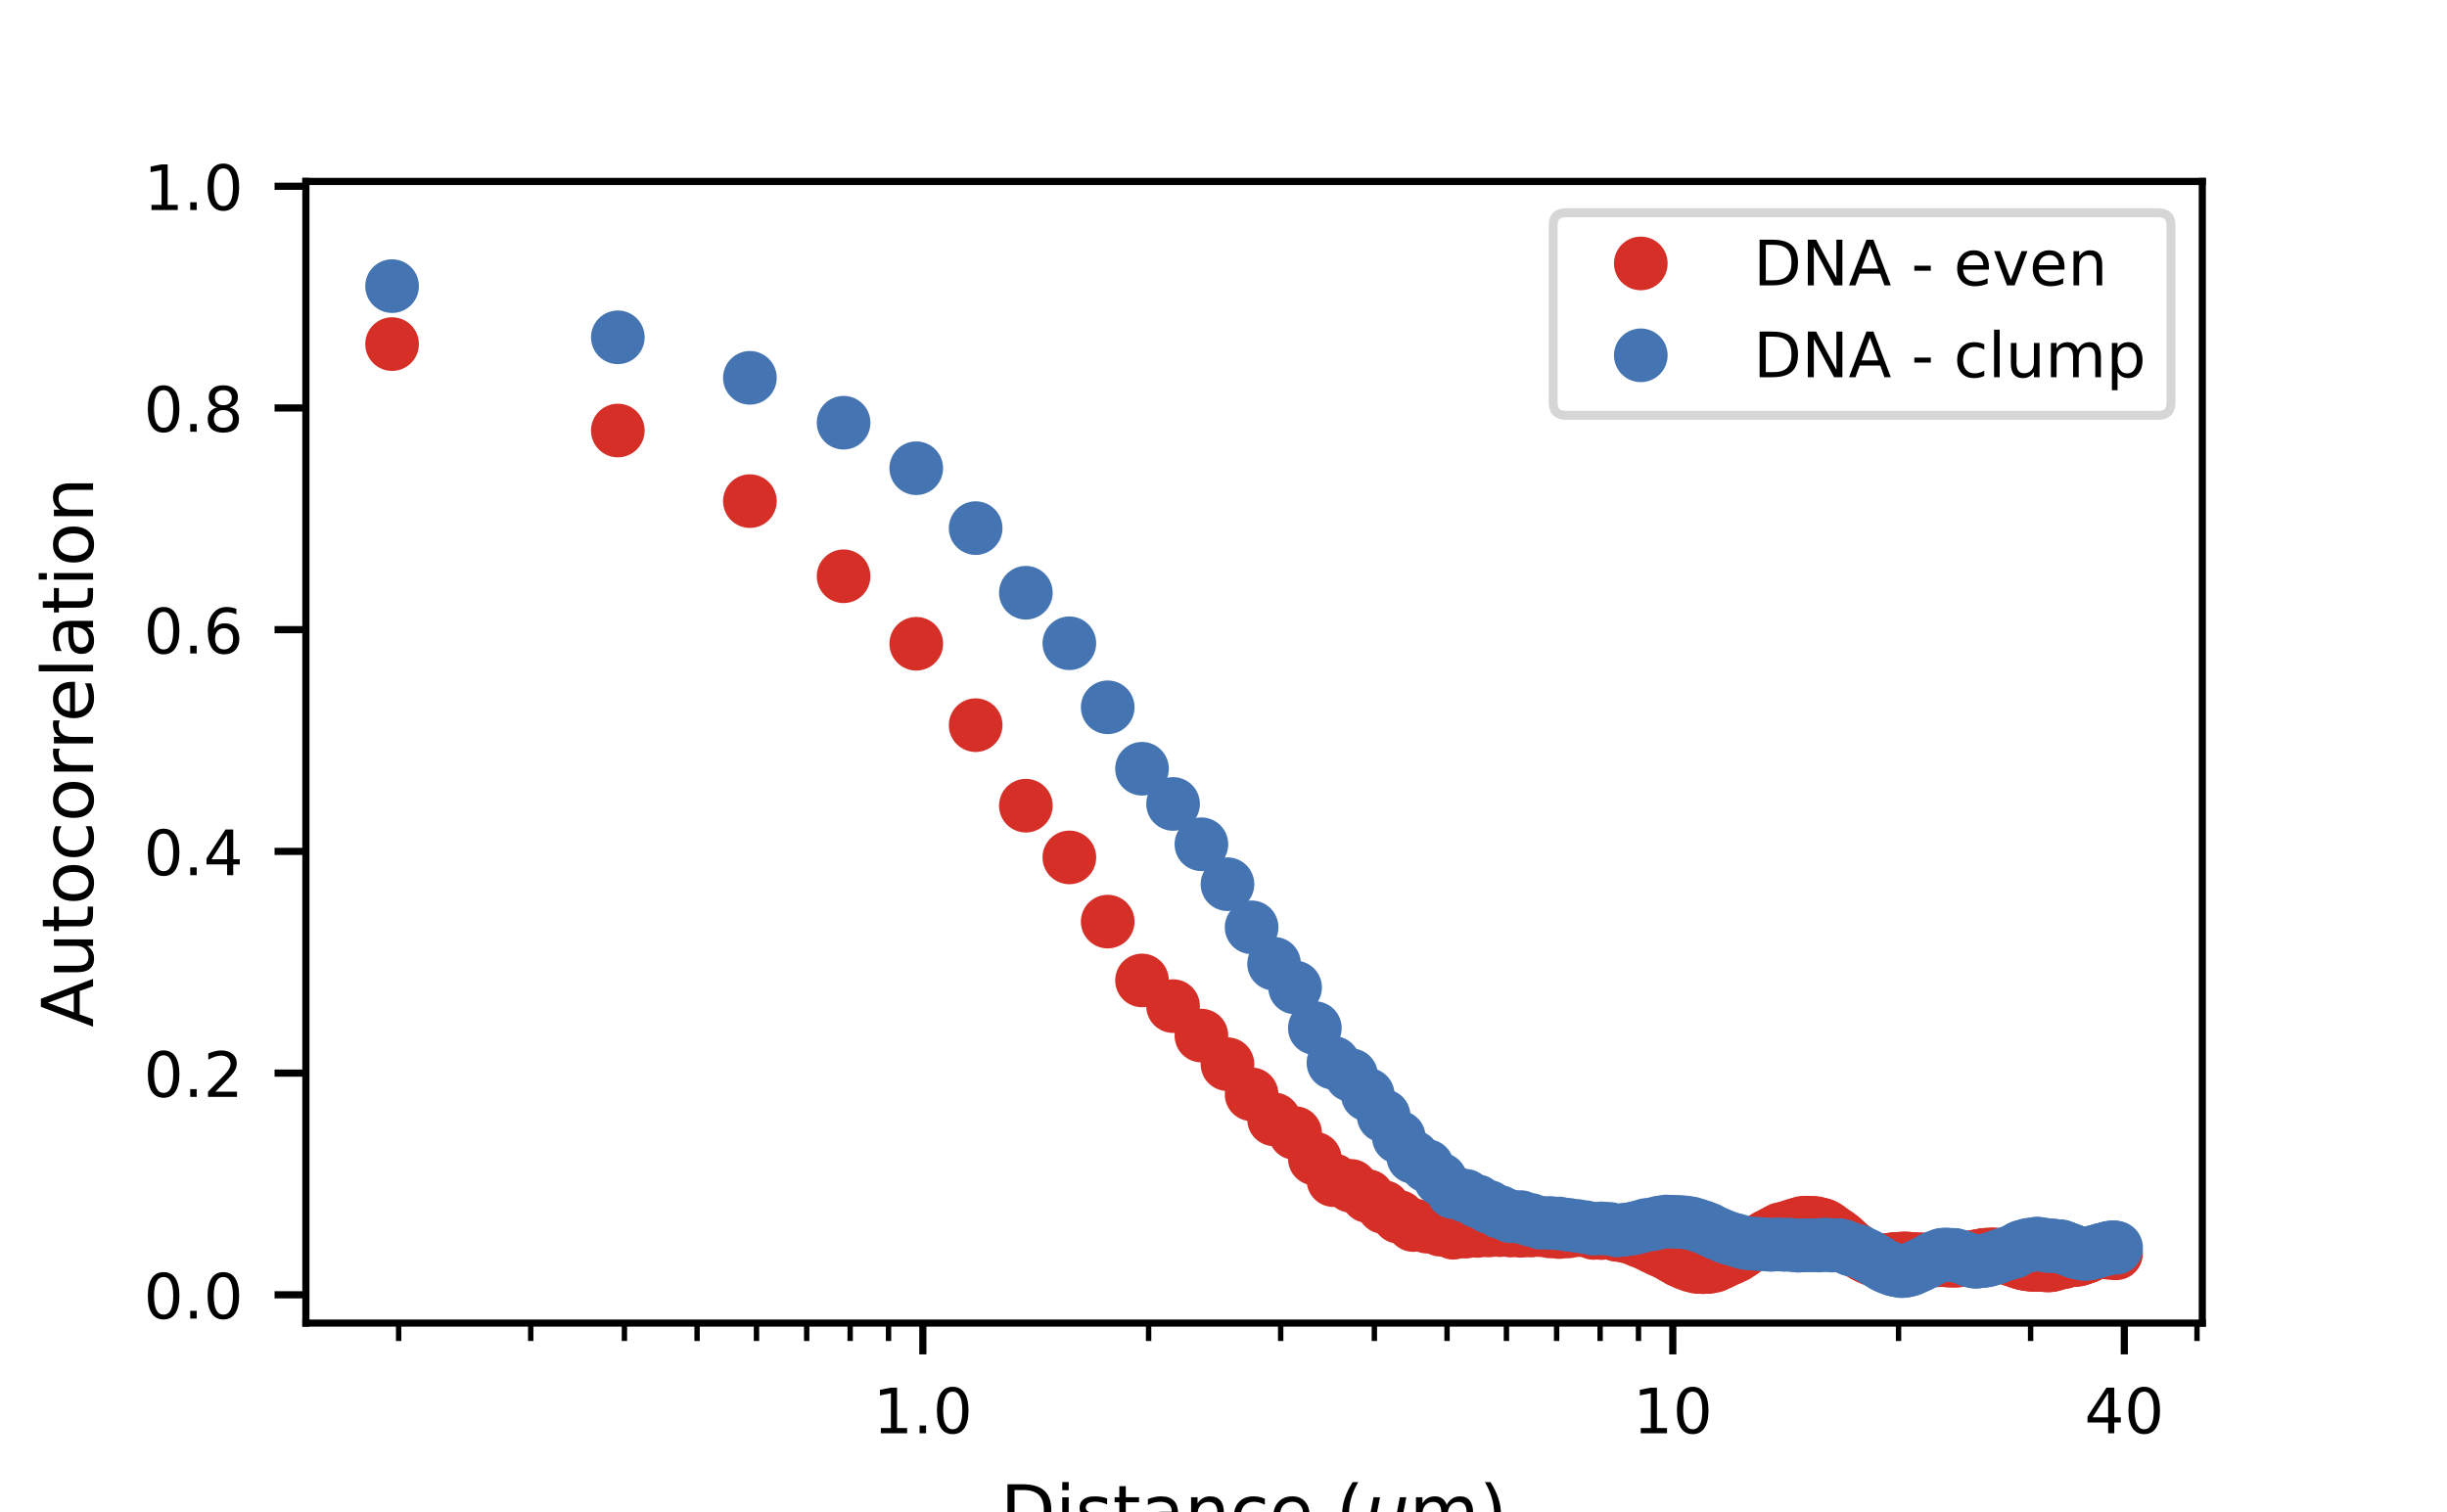 <?xml version="1.0" encoding="utf-8" standalone="no"?>
<!DOCTYPE svg PUBLIC "-//W3C//DTD SVG 1.1//EN"
  "http://www.w3.org/Graphics/SVG/1.1/DTD/svg11.dtd">
<!-- Created with matplotlib (https://matplotlib.org/) -->
<svg height="169.098pt" version="1.1" viewBox="0 0 273.6 169.098" width="273.6pt" xmlns="http://www.w3.org/2000/svg" xmlns:xlink="http://www.w3.org/1999/xlink">
 <defs>
  <style type="text/css">
*{stroke-linecap:butt;stroke-linejoin:round;}
  </style>
 </defs>
 <g id="figure_1">
  <g id="patch_1">
   <path d="M 0 169.098 
L 273.6 169.098 
L 273.6 0 
L 0 0 
z
" style="fill:#ffffff;"/>
  </g>
  <g id="axes_1">
   <g id="patch_2">
    <path d="M 34.2 147.96 
L 246.24 147.96 
L 246.24 20.292 
L 34.2 20.292 
z
" style="fill:#ffffff;"/>
   </g>
   <g id="matplotlib.axis_1">
    <g id="xtick_1">
     <g id="line2d_1">
      <defs>
       <path d="M 0 0 
L 0 3.5 
" id="md66766b08a" style="stroke:#000000;stroke-width:0.8;"/>
      </defs>
      <g>
       <use style="stroke:#000000;stroke-width:0.8;" x="103.184" xlink:href="#md66766b08a" y="147.96"/>
      </g>
     </g>
     <g id="text_1">
      <!-- 1.0 -->
      <defs>
       <path d="M 12.406 8.297 
L 28.516 8.297 
L 28.516 63.922 
L 10.984 60.406 
L 10.984 69.391 
L 28.422 72.906 
L 38.281 72.906 
L 38.281 8.297 
L 54.391 8.297 
L 54.391 0 
L 12.406 0 
z
" id="DejaVuSans-49"/>
       <path d="M 10.688 12.406 
L 21 12.406 
L 21 0 
L 10.688 0 
z
" id="DejaVuSans-46"/>
       <path d="M 31.781 66.406 
Q 24.172 66.406 20.328 58.906 
Q 16.5 51.422 16.5 36.375 
Q 16.5 21.391 20.328 13.891 
Q 24.172 6.391 31.781 6.391 
Q 39.453 6.391 43.281 13.891 
Q 47.125 21.391 47.125 36.375 
Q 47.125 51.422 43.281 58.906 
Q 39.453 66.406 31.781 66.406 
z
M 31.781 74.219 
Q 44.047 74.219 50.516 64.516 
Q 56.984 54.828 56.984 36.375 
Q 56.984 17.969 50.516 8.266 
Q 44.047 -1.422 31.781 -1.422 
Q 19.531 -1.422 13.062 8.266 
Q 6.594 17.969 6.594 36.375 
Q 6.594 54.828 13.062 64.516 
Q 19.531 74.219 31.781 74.219 
z
" id="DejaVuSans-48"/>
      </defs>
      <g transform="translate(97.618 160.279)scale(0.07 -0.07)">
       <use xlink:href="#DejaVuSans-49"/>
       <use x="63.623" xlink:href="#DejaVuSans-46"/>
       <use x="95.41" xlink:href="#DejaVuSans-48"/>
      </g>
     </g>
    </g>
    <g id="xtick_2">
     <g id="line2d_2">
      <g>
       <use style="stroke:#000000;stroke-width:0.8;" x="187.036" xlink:href="#md66766b08a" y="147.96"/>
      </g>
     </g>
     <g id="text_2">
      <!-- 10 -->
      <g transform="translate(182.582 160.279)scale(0.07 -0.07)">
       <use xlink:href="#DejaVuSans-49"/>
       <use x="63.623" xlink:href="#DejaVuSans-48"/>
      </g>
     </g>
    </g>
    <g id="xtick_3">
     <g id="line2d_3">
      <g>
       <use style="stroke:#000000;stroke-width:0.8;" x="237.52" xlink:href="#md66766b08a" y="147.96"/>
      </g>
     </g>
     <g id="text_3">
      <!-- 40 -->
      <defs>
       <path d="M 37.797 64.312 
L 12.891 25.391 
L 37.797 25.391 
z
M 35.203 72.906 
L 47.609 72.906 
L 47.609 25.391 
L 58.016 25.391 
L 58.016 17.188 
L 47.609 17.188 
L 47.609 0 
L 37.797 0 
L 37.797 17.188 
L 4.891 17.188 
L 4.891 26.703 
z
" id="DejaVuSans-52"/>
      </defs>
      <g transform="translate(233.066 160.279)scale(0.07 -0.07)">
       <use xlink:href="#DejaVuSans-52"/>
       <use x="63.623" xlink:href="#DejaVuSans-48"/>
      </g>
     </g>
    </g>
    <g id="xtick_4">
     <g id="line2d_4">
      <defs>
       <path d="M 0 0 
L 0 2 
" id="m49ff048139" style="stroke:#000000;stroke-width:0.6;"/>
      </defs>
      <g>
       <use style="stroke:#000000;stroke-width:0.6;" x="44.574" xlink:href="#m49ff048139" y="147.96"/>
      </g>
     </g>
    </g>
    <g id="xtick_5">
     <g id="line2d_5">
      <g>
       <use style="stroke:#000000;stroke-width:0.6;" x="59.34" xlink:href="#m49ff048139" y="147.96"/>
      </g>
     </g>
    </g>
    <g id="xtick_6">
     <g id="line2d_6">
      <g>
       <use style="stroke:#000000;stroke-width:0.6;" x="69.816" xlink:href="#m49ff048139" y="147.96"/>
      </g>
     </g>
    </g>
    <g id="xtick_7">
     <g id="line2d_7">
      <g>
       <use style="stroke:#000000;stroke-width:0.6;" x="77.942" xlink:href="#m49ff048139" y="147.96"/>
      </g>
     </g>
    </g>
    <g id="xtick_8">
     <g id="line2d_8">
      <g>
       <use style="stroke:#000000;stroke-width:0.6;" x="84.582" xlink:href="#m49ff048139" y="147.96"/>
      </g>
     </g>
    </g>
    <g id="xtick_9">
     <g id="line2d_9">
      <g>
       <use style="stroke:#000000;stroke-width:0.6;" x="90.195" xlink:href="#m49ff048139" y="147.96"/>
      </g>
     </g>
    </g>
    <g id="xtick_10">
     <g id="line2d_10">
      <g>
       <use style="stroke:#000000;stroke-width:0.6;" x="95.058" xlink:href="#m49ff048139" y="147.96"/>
      </g>
     </g>
    </g>
    <g id="xtick_11">
     <g id="line2d_11">
      <g>
       <use style="stroke:#000000;stroke-width:0.6;" x="99.347" xlink:href="#m49ff048139" y="147.96"/>
      </g>
     </g>
    </g>
    <g id="xtick_12">
     <g id="line2d_12">
      <g>
       <use style="stroke:#000000;stroke-width:0.6;" x="128.426" xlink:href="#m49ff048139" y="147.96"/>
      </g>
     </g>
    </g>
    <g id="xtick_13">
     <g id="line2d_13">
      <g>
       <use style="stroke:#000000;stroke-width:0.6;" x="143.192" xlink:href="#m49ff048139" y="147.96"/>
      </g>
     </g>
    </g>
    <g id="xtick_14">
     <g id="line2d_14">
      <g>
       <use style="stroke:#000000;stroke-width:0.6;" x="153.668" xlink:href="#m49ff048139" y="147.96"/>
      </g>
     </g>
    </g>
    <g id="xtick_15">
     <g id="line2d_15">
      <g>
       <use style="stroke:#000000;stroke-width:0.6;" x="161.794" xlink:href="#m49ff048139" y="147.96"/>
      </g>
     </g>
    </g>
    <g id="xtick_16">
     <g id="line2d_16">
      <g>
       <use style="stroke:#000000;stroke-width:0.6;" x="168.434" xlink:href="#m49ff048139" y="147.96"/>
      </g>
     </g>
    </g>
    <g id="xtick_17">
     <g id="line2d_17">
      <g>
       <use style="stroke:#000000;stroke-width:0.6;" x="174.047" xlink:href="#m49ff048139" y="147.96"/>
      </g>
     </g>
    </g>
    <g id="xtick_18">
     <g id="line2d_18">
      <g>
       <use style="stroke:#000000;stroke-width:0.6;" x="178.91" xlink:href="#m49ff048139" y="147.96"/>
      </g>
     </g>
    </g>
    <g id="xtick_19">
     <g id="line2d_19">
      <g>
       <use style="stroke:#000000;stroke-width:0.6;" x="183.199" xlink:href="#m49ff048139" y="147.96"/>
      </g>
     </g>
    </g>
    <g id="xtick_20">
     <g id="line2d_20">
      <g>
       <use style="stroke:#000000;stroke-width:0.6;" x="212.278" xlink:href="#m49ff048139" y="147.96"/>
      </g>
     </g>
    </g>
    <g id="xtick_21">
     <g id="line2d_21">
      <g>
       <use style="stroke:#000000;stroke-width:0.6;" x="227.044" xlink:href="#m49ff048139" y="147.96"/>
      </g>
     </g>
    </g>
    <g id="xtick_22">
     <g id="line2d_22">
      <g>
       <use style="stroke:#000000;stroke-width:0.6;" x="245.646" xlink:href="#m49ff048139" y="147.96"/>
      </g>
     </g>
    </g>
    <g id="text_4">
     <!-- Distance ($\mu$m) -->
     <defs>
      <path d="M 19.672 64.797 
L 19.672 8.109 
L 31.594 8.109 
Q 46.688 8.109 53.688 14.938 
Q 60.688 21.781 60.688 36.531 
Q 60.688 51.172 53.688 57.984 
Q 46.688 64.797 31.594 64.797 
z
M 9.812 72.906 
L 30.078 72.906 
Q 51.266 72.906 61.172 64.094 
Q 71.094 55.281 71.094 36.531 
Q 71.094 17.672 61.125 8.828 
Q 51.172 0 30.078 0 
L 9.812 0 
z
" id="DejaVuSans-68"/>
      <path d="M 9.422 54.688 
L 18.406 54.688 
L 18.406 0 
L 9.422 0 
z
M 9.422 75.984 
L 18.406 75.984 
L 18.406 64.594 
L 9.422 64.594 
z
" id="DejaVuSans-105"/>
      <path d="M 44.281 53.078 
L 44.281 44.578 
Q 40.484 46.531 36.375 47.5 
Q 32.281 48.484 27.875 48.484 
Q 21.188 48.484 17.844 46.438 
Q 14.5 44.391 14.5 40.281 
Q 14.5 37.156 16.891 35.375 
Q 19.281 33.594 26.516 31.984 
L 29.594 31.297 
Q 39.156 29.25 43.188 25.516 
Q 47.219 21.781 47.219 15.094 
Q 47.219 7.469 41.188 3.016 
Q 35.156 -1.422 24.609 -1.422 
Q 20.219 -1.422 15.453 -0.562 
Q 10.688 0.297 5.422 2 
L 5.422 11.281 
Q 10.406 8.688 15.234 7.391 
Q 20.062 6.109 24.812 6.109 
Q 31.156 6.109 34.562 8.281 
Q 37.984 10.453 37.984 14.406 
Q 37.984 18.062 35.516 20.016 
Q 33.062 21.969 24.703 23.781 
L 21.578 24.516 
Q 13.234 26.266 9.516 29.906 
Q 5.812 33.547 5.812 39.891 
Q 5.812 47.609 11.281 51.797 
Q 16.75 56 26.812 56 
Q 31.781 56 36.172 55.266 
Q 40.578 54.547 44.281 53.078 
z
" id="DejaVuSans-115"/>
      <path d="M 18.312 70.219 
L 18.312 54.688 
L 36.812 54.688 
L 36.812 47.703 
L 18.312 47.703 
L 18.312 18.016 
Q 18.312 11.328 20.141 9.422 
Q 21.969 7.516 27.594 7.516 
L 36.812 7.516 
L 36.812 0 
L 27.594 0 
Q 17.188 0 13.234 3.875 
Q 9.281 7.766 9.281 18.016 
L 9.281 47.703 
L 2.688 47.703 
L 2.688 54.688 
L 9.281 54.688 
L 9.281 70.219 
z
" id="DejaVuSans-116"/>
      <path d="M 34.281 27.484 
Q 23.391 27.484 19.188 25 
Q 14.984 22.516 14.984 16.5 
Q 14.984 11.719 18.141 8.906 
Q 21.297 6.109 26.703 6.109 
Q 34.188 6.109 38.703 11.406 
Q 43.219 16.703 43.219 25.484 
L 43.219 27.484 
z
M 52.203 31.203 
L 52.203 0 
L 43.219 0 
L 43.219 8.297 
Q 40.141 3.328 35.547 0.953 
Q 30.953 -1.422 24.312 -1.422 
Q 15.922 -1.422 10.953 3.297 
Q 6 8.016 6 15.922 
Q 6 25.141 12.172 29.828 
Q 18.359 34.516 30.609 34.516 
L 43.219 34.516 
L 43.219 35.406 
Q 43.219 41.609 39.141 45 
Q 35.062 48.391 27.688 48.391 
Q 23 48.391 18.547 47.266 
Q 14.109 46.141 10.016 43.891 
L 10.016 52.203 
Q 14.938 54.109 19.578 55.047 
Q 24.219 56 28.609 56 
Q 40.484 56 46.344 49.844 
Q 52.203 43.703 52.203 31.203 
z
" id="DejaVuSans-97"/>
      <path d="M 54.891 33.016 
L 54.891 0 
L 45.906 0 
L 45.906 32.719 
Q 45.906 40.484 42.875 44.328 
Q 39.844 48.188 33.797 48.188 
Q 26.516 48.188 22.312 43.547 
Q 18.109 38.922 18.109 30.906 
L 18.109 0 
L 9.078 0 
L 9.078 54.688 
L 18.109 54.688 
L 18.109 46.188 
Q 21.344 51.125 25.703 53.562 
Q 30.078 56 35.797 56 
Q 45.219 56 50.047 50.172 
Q 54.891 44.344 54.891 33.016 
z
" id="DejaVuSans-110"/>
      <path d="M 48.781 52.594 
L 48.781 44.188 
Q 44.969 46.297 41.141 47.344 
Q 37.312 48.391 33.406 48.391 
Q 24.656 48.391 19.812 42.844 
Q 14.984 37.312 14.984 27.297 
Q 14.984 17.281 19.812 11.734 
Q 24.656 6.203 33.406 6.203 
Q 37.312 6.203 41.141 7.25 
Q 44.969 8.297 48.781 10.406 
L 48.781 2.094 
Q 45.016 0.344 40.984 -0.531 
Q 36.969 -1.422 32.422 -1.422 
Q 20.062 -1.422 12.781 6.344 
Q 5.516 14.109 5.516 27.297 
Q 5.516 40.672 12.859 48.328 
Q 20.219 56 33.016 56 
Q 37.156 56 41.109 55.141 
Q 45.062 54.297 48.781 52.594 
z
" id="DejaVuSans-99"/>
      <path d="M 56.203 29.594 
L 56.203 25.203 
L 14.891 25.203 
Q 15.484 15.922 20.484 11.062 
Q 25.484 6.203 34.422 6.203 
Q 39.594 6.203 44.453 7.469 
Q 49.312 8.734 54.109 11.281 
L 54.109 2.781 
Q 49.266 0.734 44.188 -0.344 
Q 39.109 -1.422 33.891 -1.422 
Q 20.797 -1.422 13.156 6.188 
Q 5.516 13.812 5.516 26.812 
Q 5.516 40.234 12.766 48.109 
Q 20.016 56 32.328 56 
Q 43.359 56 49.781 48.891 
Q 56.203 41.797 56.203 29.594 
z
M 47.219 32.234 
Q 47.125 39.594 43.094 43.984 
Q 39.062 48.391 32.422 48.391 
Q 24.906 48.391 20.391 44.141 
Q 15.875 39.891 15.188 32.172 
z
" id="DejaVuSans-101"/>
      <path id="DejaVuSans-32"/>
      <path d="M 31 75.875 
Q 24.469 64.656 21.281 53.656 
Q 18.109 42.672 18.109 31.391 
Q 18.109 20.125 21.312 9.062 
Q 24.516 -2 31 -13.188 
L 23.188 -13.188 
Q 15.875 -1.703 12.234 9.375 
Q 8.594 20.453 8.594 31.391 
Q 8.594 42.281 12.203 53.312 
Q 15.828 64.359 23.188 75.875 
z
" id="DejaVuSans-40"/>
      <path d="M -1.312 -20.797 
L 13.375 54.688 
L 22.406 54.688 
L 15.766 20.656 
Q 15.578 19.625 15.422 18.359 
Q 15.281 17.094 15.281 15.828 
Q 15.281 11.281 18.141 8.828 
Q 21 6.391 26.312 6.391 
Q 33.547 6.391 37.984 10.484 
Q 42.438 14.594 44 22.797 
L 50.203 54.688 
L 59.188 54.688 
L 51.031 12.641 
Q 50.828 11.719 50.75 11.031 
Q 50.688 10.359 50.688 9.812 
Q 50.688 8.297 51.297 7.594 
Q 51.906 6.891 53.219 6.891 
Q 53.719 6.891 54.562 7.125 
Q 55.422 7.375 56.984 8.016 
L 55.609 0.781 
Q 53.469 -0.297 51.516 -0.859 
Q 49.562 -1.422 47.703 -1.422 
Q 44.484 -1.422 42.656 0.625 
Q 40.828 2.688 40.828 6.297 
Q 38.094 2.391 34.297 0.484 
Q 30.516 -1.422 25.391 -1.422 
Q 20.844 -1.422 17.453 0.672 
Q 14.062 2.781 12.984 6.203 
L 7.719 -20.797 
z
" id="DejaVuSans-Oblique-956"/>
      <path d="M 52 44.188 
Q 55.375 50.25 60.062 53.125 
Q 64.75 56 71.094 56 
Q 79.641 56 84.281 50.016 
Q 88.922 44.047 88.922 33.016 
L 88.922 0 
L 79.891 0 
L 79.891 32.719 
Q 79.891 40.578 77.094 44.375 
Q 74.312 48.188 68.609 48.188 
Q 61.625 48.188 57.562 43.547 
Q 53.516 38.922 53.516 30.906 
L 53.516 0 
L 44.484 0 
L 44.484 32.719 
Q 44.484 40.625 41.703 44.406 
Q 38.922 48.188 33.109 48.188 
Q 26.219 48.188 22.156 43.531 
Q 18.109 38.875 18.109 30.906 
L 18.109 0 
L 9.078 0 
L 9.078 54.688 
L 18.109 54.688 
L 18.109 46.188 
Q 21.188 51.219 25.484 53.609 
Q 29.781 56 35.688 56 
Q 41.656 56 45.828 52.969 
Q 50 49.953 52 44.188 
z
" id="DejaVuSans-109"/>
      <path d="M 8.016 75.875 
L 15.828 75.875 
Q 23.141 64.359 26.781 53.312 
Q 30.422 42.281 30.422 31.391 
Q 30.422 20.453 26.781 9.375 
Q 23.141 -1.703 15.828 -13.188 
L 8.016 -13.188 
Q 14.5 -2 17.703 9.062 
Q 20.906 20.125 20.906 31.391 
Q 20.906 42.672 17.703 53.656 
Q 14.5 64.656 8.016 75.875 
z
" id="DejaVuSans-41"/>
     </defs>
     <g transform="translate(111.86 171.815)scale(0.08 -0.08)">
      <use transform="translate(0 0.016)" xlink:href="#DejaVuSans-68"/>
      <use transform="translate(77.002 0.016)" xlink:href="#DejaVuSans-105"/>
      <use transform="translate(104.785 0.016)" xlink:href="#DejaVuSans-115"/>
      <use transform="translate(156.885 0.016)" xlink:href="#DejaVuSans-116"/>
      <use transform="translate(196.094 0.016)" xlink:href="#DejaVuSans-97"/>
      <use transform="translate(257.373 0.016)" xlink:href="#DejaVuSans-110"/>
      <use transform="translate(320.752 0.016)" xlink:href="#DejaVuSans-99"/>
      <use transform="translate(375.732 0.016)" xlink:href="#DejaVuSans-101"/>
      <use transform="translate(437.256 0.016)" xlink:href="#DejaVuSans-32"/>
      <use transform="translate(469.043 0.016)" xlink:href="#DejaVuSans-40"/>
      <use transform="translate(508.057 0.016)" xlink:href="#DejaVuSans-Oblique-956"/>
      <use transform="translate(571.68 0.016)" xlink:href="#DejaVuSans-109"/>
      <use transform="translate(669.092 0.016)" xlink:href="#DejaVuSans-41"/>
     </g>
    </g>
   </g>
   <g id="matplotlib.axis_2">
    <g id="ytick_1">
     <g id="line2d_23">
      <defs>
       <path d="M 0 0 
L -3.5 0 
" id="me55f34f3ba" style="stroke:#000000;stroke-width:0.8;"/>
      </defs>
      <g>
       <use style="stroke:#000000;stroke-width:0.8;" x="34.2" xlink:href="#me55f34f3ba" y="144.796"/>
      </g>
     </g>
     <g id="text_5">
      <!-- 0.0 -->
      <g transform="translate(16.068 147.456)scale(0.07 -0.07)">
       <use xlink:href="#DejaVuSans-48"/>
       <use x="63.623" xlink:href="#DejaVuSans-46"/>
       <use x="95.41" xlink:href="#DejaVuSans-48"/>
      </g>
     </g>
    </g>
    <g id="ytick_2">
     <g id="line2d_24">
      <g>
       <use style="stroke:#000000;stroke-width:0.8;" x="34.2" xlink:href="#me55f34f3ba" y="120.003"/>
      </g>
     </g>
     <g id="text_6">
      <!-- 0.2 -->
      <defs>
       <path d="M 19.188 8.297 
L 53.609 8.297 
L 53.609 0 
L 7.328 0 
L 7.328 8.297 
Q 12.938 14.109 22.625 23.891 
Q 32.328 33.688 34.812 36.531 
Q 39.547 41.844 41.422 45.531 
Q 43.312 49.219 43.312 52.781 
Q 43.312 58.594 39.234 62.25 
Q 35.156 65.922 28.609 65.922 
Q 23.969 65.922 18.812 64.312 
Q 13.672 62.703 7.812 59.422 
L 7.812 69.391 
Q 13.766 71.781 18.938 73 
Q 24.125 74.219 28.422 74.219 
Q 39.75 74.219 46.484 68.547 
Q 53.219 62.891 53.219 53.422 
Q 53.219 48.922 51.531 44.891 
Q 49.859 40.875 45.406 35.406 
Q 44.188 33.984 37.641 27.219 
Q 31.109 20.453 19.188 8.297 
z
" id="DejaVuSans-50"/>
      </defs>
      <g transform="translate(16.068 122.662)scale(0.07 -0.07)">
       <use xlink:href="#DejaVuSans-48"/>
       <use x="63.623" xlink:href="#DejaVuSans-46"/>
       <use x="95.41" xlink:href="#DejaVuSans-50"/>
      </g>
     </g>
    </g>
    <g id="ytick_3">
     <g id="line2d_25">
      <g>
       <use style="stroke:#000000;stroke-width:0.8;" x="34.2" xlink:href="#me55f34f3ba" y="95.209"/>
      </g>
     </g>
     <g id="text_7">
      <!-- 0.4 -->
      <g transform="translate(16.068 97.868)scale(0.07 -0.07)">
       <use xlink:href="#DejaVuSans-48"/>
       <use x="63.623" xlink:href="#DejaVuSans-46"/>
       <use x="95.41" xlink:href="#DejaVuSans-52"/>
      </g>
     </g>
    </g>
    <g id="ytick_4">
     <g id="line2d_26">
      <g>
       <use style="stroke:#000000;stroke-width:0.8;" x="34.2" xlink:href="#me55f34f3ba" y="70.415"/>
      </g>
     </g>
     <g id="text_8">
      <!-- 0.6 -->
      <defs>
       <path d="M 33.016 40.375 
Q 26.375 40.375 22.484 35.828 
Q 18.609 31.297 18.609 23.391 
Q 18.609 15.531 22.484 10.953 
Q 26.375 6.391 33.016 6.391 
Q 39.656 6.391 43.531 10.953 
Q 47.406 15.531 47.406 23.391 
Q 47.406 31.297 43.531 35.828 
Q 39.656 40.375 33.016 40.375 
z
M 52.594 71.297 
L 52.594 62.312 
Q 48.875 64.062 45.094 64.984 
Q 41.312 65.922 37.594 65.922 
Q 27.828 65.922 22.672 59.328 
Q 17.531 52.734 16.797 39.406 
Q 19.672 43.656 24.016 45.922 
Q 28.375 48.188 33.594 48.188 
Q 44.578 48.188 50.953 41.516 
Q 57.328 34.859 57.328 23.391 
Q 57.328 12.156 50.688 5.359 
Q 44.047 -1.422 33.016 -1.422 
Q 20.359 -1.422 13.672 8.266 
Q 6.984 17.969 6.984 36.375 
Q 6.984 53.656 15.188 63.938 
Q 23.391 74.219 37.203 74.219 
Q 40.922 74.219 44.703 73.484 
Q 48.484 72.75 52.594 71.297 
z
" id="DejaVuSans-54"/>
      </defs>
      <g transform="translate(16.068 73.075)scale(0.07 -0.07)">
       <use xlink:href="#DejaVuSans-48"/>
       <use x="63.623" xlink:href="#DejaVuSans-46"/>
       <use x="95.41" xlink:href="#DejaVuSans-54"/>
      </g>
     </g>
    </g>
    <g id="ytick_5">
     <g id="line2d_27">
      <g>
       <use style="stroke:#000000;stroke-width:0.8;" x="34.2" xlink:href="#me55f34f3ba" y="45.621"/>
      </g>
     </g>
     <g id="text_9">
      <!-- 0.8 -->
      <defs>
       <path d="M 31.781 34.625 
Q 24.75 34.625 20.719 30.859 
Q 16.703 27.094 16.703 20.516 
Q 16.703 13.922 20.719 10.156 
Q 24.75 6.391 31.781 6.391 
Q 38.812 6.391 42.859 10.172 
Q 46.922 13.969 46.922 20.516 
Q 46.922 27.094 42.891 30.859 
Q 38.875 34.625 31.781 34.625 
z
M 21.922 38.812 
Q 15.578 40.375 12.031 44.719 
Q 8.5 49.078 8.5 55.328 
Q 8.5 64.062 14.719 69.141 
Q 20.953 74.219 31.781 74.219 
Q 42.672 74.219 48.875 69.141 
Q 55.078 64.062 55.078 55.328 
Q 55.078 49.078 51.531 44.719 
Q 48 40.375 41.703 38.812 
Q 48.828 37.156 52.797 32.312 
Q 56.781 27.484 56.781 20.516 
Q 56.781 9.906 50.312 4.234 
Q 43.844 -1.422 31.781 -1.422 
Q 19.734 -1.422 13.25 4.234 
Q 6.781 9.906 6.781 20.516 
Q 6.781 27.484 10.781 32.312 
Q 14.797 37.156 21.922 38.812 
z
M 18.312 54.391 
Q 18.312 48.734 21.844 45.562 
Q 25.391 42.391 31.781 42.391 
Q 38.141 42.391 41.719 45.562 
Q 45.312 48.734 45.312 54.391 
Q 45.312 60.062 41.719 63.234 
Q 38.141 66.406 31.781 66.406 
Q 25.391 66.406 21.844 63.234 
Q 18.312 60.062 18.312 54.391 
z
" id="DejaVuSans-56"/>
      </defs>
      <g transform="translate(16.068 48.281)scale(0.07 -0.07)">
       <use xlink:href="#DejaVuSans-48"/>
       <use x="63.623" xlink:href="#DejaVuSans-46"/>
       <use x="95.41" xlink:href="#DejaVuSans-56"/>
      </g>
     </g>
    </g>
    <g id="ytick_6">
     <g id="line2d_28">
      <g>
       <use style="stroke:#000000;stroke-width:0.8;" x="34.2" xlink:href="#me55f34f3ba" y="20.828"/>
      </g>
     </g>
     <g id="text_10">
      <!-- 1.0 -->
      <g transform="translate(16.068 23.487)scale(0.07 -0.07)">
       <use xlink:href="#DejaVuSans-49"/>
       <use x="63.623" xlink:href="#DejaVuSans-46"/>
       <use x="95.41" xlink:href="#DejaVuSans-48"/>
      </g>
     </g>
    </g>
    <g id="text_11">
     <!-- Autocorrelation -->
     <defs>
      <path d="M 34.188 63.188 
L 20.797 26.906 
L 47.609 26.906 
z
M 28.609 72.906 
L 39.797 72.906 
L 67.578 0 
L 57.328 0 
L 50.688 18.703 
L 17.828 18.703 
L 11.188 0 
L 0.781 0 
z
" id="DejaVuSans-65"/>
      <path d="M 8.5 21.578 
L 8.5 54.688 
L 17.484 54.688 
L 17.484 21.922 
Q 17.484 14.156 20.5 10.266 
Q 23.531 6.391 29.594 6.391 
Q 36.859 6.391 41.078 11.031 
Q 45.312 15.672 45.312 23.688 
L 45.312 54.688 
L 54.297 54.688 
L 54.297 0 
L 45.312 0 
L 45.312 8.406 
Q 42.047 3.422 37.719 1 
Q 33.406 -1.422 27.688 -1.422 
Q 18.266 -1.422 13.375 4.438 
Q 8.5 10.297 8.5 21.578 
z
M 31.109 56 
z
" id="DejaVuSans-117"/>
      <path d="M 30.609 48.391 
Q 23.391 48.391 19.188 42.75 
Q 14.984 37.109 14.984 27.297 
Q 14.984 17.484 19.156 11.844 
Q 23.344 6.203 30.609 6.203 
Q 37.797 6.203 41.984 11.859 
Q 46.188 17.531 46.188 27.297 
Q 46.188 37.016 41.984 42.703 
Q 37.797 48.391 30.609 48.391 
z
M 30.609 56 
Q 42.328 56 49.016 48.375 
Q 55.719 40.766 55.719 27.297 
Q 55.719 13.875 49.016 6.219 
Q 42.328 -1.422 30.609 -1.422 
Q 18.844 -1.422 12.172 6.219 
Q 5.516 13.875 5.516 27.297 
Q 5.516 40.766 12.172 48.375 
Q 18.844 56 30.609 56 
z
" id="DejaVuSans-111"/>
      <path d="M 41.109 46.297 
Q 39.594 47.172 37.812 47.578 
Q 36.031 48 33.891 48 
Q 26.266 48 22.188 43.047 
Q 18.109 38.094 18.109 28.812 
L 18.109 0 
L 9.078 0 
L 9.078 54.688 
L 18.109 54.688 
L 18.109 46.188 
Q 20.953 51.172 25.484 53.578 
Q 30.031 56 36.531 56 
Q 37.453 56 38.578 55.875 
Q 39.703 55.766 41.062 55.516 
z
" id="DejaVuSans-114"/>
      <path d="M 9.422 75.984 
L 18.406 75.984 
L 18.406 0 
L 9.422 0 
z
" id="DejaVuSans-108"/>
     </defs>
     <g transform="translate(10.404 114.874)rotate(-90)scale(0.08 -0.08)">
      <use xlink:href="#DejaVuSans-65"/>
      <use x="68.408" xlink:href="#DejaVuSans-117"/>
      <use x="131.787" xlink:href="#DejaVuSans-116"/>
      <use x="170.996" xlink:href="#DejaVuSans-111"/>
      <use x="232.178" xlink:href="#DejaVuSans-99"/>
      <use x="287.158" xlink:href="#DejaVuSans-111"/>
      <use x="348.34" xlink:href="#DejaVuSans-114"/>
      <use x="387.703" xlink:href="#DejaVuSans-114"/>
      <use x="426.566" xlink:href="#DejaVuSans-101"/>
      <use x="488.09" xlink:href="#DejaVuSans-108"/>
      <use x="515.873" xlink:href="#DejaVuSans-97"/>
      <use x="577.152" xlink:href="#DejaVuSans-116"/>
      <use x="616.361" xlink:href="#DejaVuSans-105"/>
      <use x="644.145" xlink:href="#DejaVuSans-111"/>
      <use x="705.326" xlink:href="#DejaVuSans-110"/>
     </g>
    </g>
   </g>
   <g id="line2d_29">
    <defs>
     <path d="M 0 2.5 
C 0.663 2.5 1.299 2.237 1.768 1.768 
C 2.237 1.299 2.5 0.663 2.5 0 
C 2.5 -0.663 2.237 -1.299 1.768 -1.768 
C 1.299 -2.237 0.663 -2.5 0 -2.5 
C -0.663 -2.5 -1.299 -2.237 -1.768 -1.768 
C -2.237 -1.299 -2.5 -0.663 -2.5 0 
C -2.5 0.663 -2.237 1.299 -1.768 1.768 
C -1.299 2.237 -0.663 2.5 0 2.5 
z
" id="me8eefbba1c" style="stroke:#d62f27;"/>
    </defs>
    <g clip-path="url(#p7f925d4eaf)">
     <use style="fill:#d62f27;stroke:#d62f27;" x="-1" xlink:href="#me8eefbba1c" y="38.474"/>
     <use style="fill:#d62f27;stroke:#d62f27;" x="43.838" xlink:href="#me8eefbba1c" y="38.479"/>
     <use style="fill:#d62f27;stroke:#d62f27;" x="69.08" xlink:href="#me8eefbba1c" y="48.146"/>
     <use style="fill:#d62f27;stroke:#d62f27;" x="83.846" xlink:href="#me8eefbba1c" y="56.041"/>
     <use style="fill:#d62f27;stroke:#d62f27;" x="94.322" xlink:href="#me8eefbba1c" y="64.444"/>
     <use style="fill:#d62f27;stroke:#d62f27;" x="102.448" xlink:href="#me8eefbba1c" y="71.99"/>
     <use style="fill:#d62f27;stroke:#d62f27;" x="109.088" xlink:href="#me8eefbba1c" y="81.095"/>
     <use style="fill:#d62f27;stroke:#d62f27;" x="114.701" xlink:href="#me8eefbba1c" y="90.098"/>
     <use style="fill:#d62f27;stroke:#d62f27;" x="119.564" xlink:href="#me8eefbba1c" y="95.884"/>
     <use style="fill:#d62f27;stroke:#d62f27;" x="123.853" xlink:href="#me8eefbba1c" y="103.062"/>
     <use style="fill:#d62f27;stroke:#d62f27;" x="127.69" xlink:href="#me8eefbba1c" y="109.642"/>
     <use style="fill:#d62f27;stroke:#d62f27;" x="131.161" xlink:href="#me8eefbba1c" y="112.512"/>
     <use style="fill:#d62f27;stroke:#d62f27;" x="134.33" xlink:href="#me8eefbba1c" y="115.81"/>
     <use style="fill:#d62f27;stroke:#d62f27;" x="137.245" xlink:href="#me8eefbba1c" y="119.008"/>
     <use style="fill:#d62f27;stroke:#d62f27;" x="139.943" xlink:href="#me8eefbba1c" y="122.379"/>
     <use style="fill:#d62f27;stroke:#d62f27;" x="142.456" xlink:href="#me8eefbba1c" y="125.178"/>
     <use style="fill:#d62f27;stroke:#d62f27;" x="144.806" xlink:href="#me8eefbba1c" y="126.715"/>
     <use style="fill:#d62f27;stroke:#d62f27;" x="147.014" xlink:href="#me8eefbba1c" y="129.572"/>
     <use style="fill:#d62f27;stroke:#d62f27;" x="149.095" xlink:href="#me8eefbba1c" y="131.975"/>
     <use style="fill:#d62f27;stroke:#d62f27;" x="151.064" xlink:href="#me8eefbba1c" y="132.615"/>
     <use style="fill:#d62f27;stroke:#d62f27;" x="152.932" xlink:href="#me8eefbba1c" y="133.759"/>
     <use style="fill:#d62f27;stroke:#d62f27;" x="154.709" xlink:href="#me8eefbba1c" y="134.986"/>
     <use style="fill:#d62f27;stroke:#d62f27;" x="156.403" xlink:href="#me8eefbba1c" y="136.08"/>
     <use style="fill:#d62f27;stroke:#d62f27;" x="158.022" xlink:href="#me8eefbba1c" y="136.995"/>
     <use style="fill:#d62f27;stroke:#d62f27;" x="159.572" xlink:href="#me8eefbba1c" y="137.178"/>
     <use style="fill:#d62f27;stroke:#d62f27;" x="161.058" xlink:href="#me8eefbba1c" y="137.516"/>
     <use style="fill:#d62f27;stroke:#d62f27;" x="162.487" xlink:href="#me8eefbba1c" y="137.857"/>
     <use style="fill:#d62f27;stroke:#d62f27;" x="163.861" xlink:href="#me8eefbba1c" y="137.734"/>
     <use style="fill:#d62f27;stroke:#d62f27;" x="165.185" xlink:href="#me8eefbba1c" y="137.654"/>
     <use style="fill:#d62f27;stroke:#d62f27;" x="166.463" xlink:href="#me8eefbba1c" y="137.601"/>
     <use style="fill:#d62f27;stroke:#d62f27;" x="167.698" xlink:href="#me8eefbba1c" y="137.571"/>
     <use style="fill:#d62f27;stroke:#d62f27;" x="168.892" xlink:href="#me8eefbba1c" y="137.612"/>
     <use style="fill:#d62f27;stroke:#d62f27;" x="170.048" xlink:href="#me8eefbba1c" y="137.641"/>
     <use style="fill:#d62f27;stroke:#d62f27;" x="171.169" xlink:href="#me8eefbba1c" y="137.613"/>
     <use style="fill:#d62f27;stroke:#d62f27;" x="172.256" xlink:href="#me8eefbba1c" y="137.569"/>
     <use style="fill:#d62f27;stroke:#d62f27;" x="173.312" xlink:href="#me8eefbba1c" y="137.708"/>
     <use style="fill:#d62f27;stroke:#d62f27;" x="174.337" xlink:href="#me8eefbba1c" y="137.779"/>
     <use style="fill:#d62f27;stroke:#d62f27;" x="175.335" xlink:href="#me8eefbba1c" y="137.711"/>
     <use style="fill:#d62f27;stroke:#d62f27;" x="176.306" xlink:href="#me8eefbba1c" y="137.569"/>
     <use style="fill:#d62f27;stroke:#d62f27;" x="177.252" xlink:href="#me8eefbba1c" y="137.599"/>
     <use style="fill:#d62f27;stroke:#d62f27;" x="178.174" xlink:href="#me8eefbba1c" y="137.879"/>
     <use style="fill:#d62f27;stroke:#d62f27;" x="179.073" xlink:href="#me8eefbba1c" y="137.894"/>
     <use style="fill:#d62f27;stroke:#d62f27;" x="179.951" xlink:href="#me8eefbba1c" y="137.872"/>
     <use style="fill:#d62f27;stroke:#d62f27;" x="180.808" xlink:href="#me8eefbba1c" y="138.104"/>
     <use style="fill:#d62f27;stroke:#d62f27;" x="181.645" xlink:href="#me8eefbba1c" y="138.22"/>
     <use style="fill:#d62f27;stroke:#d62f27;" x="182.464" xlink:href="#me8eefbba1c" y="138.44"/>
     <use style="fill:#d62f27;stroke:#d62f27;" x="183.264" xlink:href="#me8eefbba1c" y="138.762"/>
     <use style="fill:#d62f27;stroke:#d62f27;" x="184.047" xlink:href="#me8eefbba1c" y="139.075"/>
     <use style="fill:#d62f27;stroke:#d62f27;" x="184.814" xlink:href="#me8eefbba1c" y="139.457"/>
     <use style="fill:#d62f27;stroke:#d62f27;" x="185.565" xlink:href="#me8eefbba1c" y="139.812"/>
     <use style="fill:#d62f27;stroke:#d62f27;" x="186.3" xlink:href="#me8eefbba1c" y="140.144"/>
     <use style="fill:#d62f27;stroke:#d62f27;" x="187.022" xlink:href="#me8eefbba1c" y="140.55"/>
     <use style="fill:#d62f27;stroke:#d62f27;" x="187.729" xlink:href="#me8eefbba1c" y="140.958"/>
     <use style="fill:#d62f27;stroke:#d62f27;" x="188.422" xlink:href="#me8eefbba1c" y="141.27"/>
     <use style="fill:#d62f27;stroke:#d62f27;" x="189.103" xlink:href="#me8eefbba1c" y="141.523"/>
     <use style="fill:#d62f27;stroke:#d62f27;" x="189.771" xlink:href="#me8eefbba1c" y="141.684"/>
     <use style="fill:#d62f27;stroke:#d62f27;" x="190.427" xlink:href="#me8eefbba1c" y="141.709"/>
     <use style="fill:#d62f27;stroke:#d62f27;" x="191.072" xlink:href="#me8eefbba1c" y="141.686"/>
     <use style="fill:#d62f27;stroke:#d62f27;" x="191.705" xlink:href="#me8eefbba1c" y="141.556"/>
     <use style="fill:#d62f27;stroke:#d62f27;" x="192.328" xlink:href="#me8eefbba1c" y="141.27"/>
     <use style="fill:#d62f27;stroke:#d62f27;" x="192.94" xlink:href="#me8eefbba1c" y="140.969"/>
     <use style="fill:#d62f27;stroke:#d62f27;" x="193.542" xlink:href="#me8eefbba1c" y="140.707"/>
     <use style="fill:#d62f27;stroke:#d62f27;" x="194.134" xlink:href="#me8eefbba1c" y="140.428"/>
     <use style="fill:#d62f27;stroke:#d62f27;" x="194.717" xlink:href="#me8eefbba1c" y="140.056"/>
     <use style="fill:#d62f27;stroke:#d62f27;" x="195.29" xlink:href="#me8eefbba1c" y="139.646"/>
     <use style="fill:#d62f27;stroke:#d62f27;" x="195.855" xlink:href="#me8eefbba1c" y="139.298"/>
     <use style="fill:#d62f27;stroke:#d62f27;" x="196.411" xlink:href="#me8eefbba1c" y="138.974"/>
     <use style="fill:#d62f27;stroke:#d62f27;" x="196.958" xlink:href="#me8eefbba1c" y="138.616"/>
     <use style="fill:#d62f27;stroke:#d62f27;" x="197.498" xlink:href="#me8eefbba1c" y="138.274"/>
     <use style="fill:#d62f27;stroke:#d62f27;" x="198.03" xlink:href="#me8eefbba1c" y="138.01"/>
     <use style="fill:#d62f27;stroke:#d62f27;" x="198.554" xlink:href="#me8eefbba1c" y="137.72"/>
     <use style="fill:#d62f27;stroke:#d62f27;" x="199.07" xlink:href="#me8eefbba1c" y="137.452"/>
     <use style="fill:#d62f27;stroke:#d62f27;" x="199.579" xlink:href="#me8eefbba1c" y="137.344"/>
     <use style="fill:#d62f27;stroke:#d62f27;" x="200.082" xlink:href="#me8eefbba1c" y="137.194"/>
     <use style="fill:#d62f27;stroke:#d62f27;" x="200.577" xlink:href="#me8eefbba1c" y="137.029"/>
     <use style="fill:#d62f27;stroke:#d62f27;" x="201.066" xlink:href="#me8eefbba1c" y="136.883"/>
     <use style="fill:#d62f27;stroke:#d62f27;" x="201.548" xlink:href="#me8eefbba1c" y="136.743"/>
     <use style="fill:#d62f27;stroke:#d62f27;" x="202.024" xlink:href="#me8eefbba1c" y="136.728"/>
     <use style="fill:#d62f27;stroke:#d62f27;" x="202.494" xlink:href="#me8eefbba1c" y="136.744"/>
     <use style="fill:#d62f27;stroke:#d62f27;" x="202.958" xlink:href="#me8eefbba1c" y="136.764"/>
     <use style="fill:#d62f27;stroke:#d62f27;" x="203.416" xlink:href="#me8eefbba1c" y="136.877"/>
     <use style="fill:#d62f27;stroke:#d62f27;" x="203.869" xlink:href="#me8eefbba1c" y="136.99"/>
     <use style="fill:#d62f27;stroke:#d62f27;" x="204.315" xlink:href="#me8eefbba1c" y="137.232"/>
     <use style="fill:#d62f27;stroke:#d62f27;" x="204.757" xlink:href="#me8eefbba1c" y="137.575"/>
     <use style="fill:#d62f27;stroke:#d62f27;" x="205.193" xlink:href="#me8eefbba1c" y="137.87"/>
     <use style="fill:#d62f27;stroke:#d62f27;" x="205.624" xlink:href="#me8eefbba1c" y="138.168"/>
     <use style="fill:#d62f27;stroke:#d62f27;" x="206.05" xlink:href="#me8eefbba1c" y="138.499"/>
     <use style="fill:#d62f27;stroke:#d62f27;" x="206.471" xlink:href="#me8eefbba1c" y="138.896"/>
     <use style="fill:#d62f27;stroke:#d62f27;" x="206.887" xlink:href="#me8eefbba1c" y="139.305"/>
     <use style="fill:#d62f27;stroke:#d62f27;" x="207.299" xlink:href="#me8eefbba1c" y="139.595"/>
     <use style="fill:#d62f27;stroke:#d62f27;" x="207.706" xlink:href="#me8eefbba1c" y="139.874"/>
     <use style="fill:#d62f27;stroke:#d62f27;" x="208.108" xlink:href="#me8eefbba1c" y="140.202"/>
     <use style="fill:#d62f27;stroke:#d62f27;" x="208.506" xlink:href="#me8eefbba1c" y="140.441"/>
     <use style="fill:#d62f27;stroke:#d62f27;" x="208.9" xlink:href="#me8eefbba1c" y="140.627"/>
     <use style="fill:#d62f27;stroke:#d62f27;" x="209.289" xlink:href="#me8eefbba1c" y="140.806"/>
     <use style="fill:#d62f27;stroke:#d62f27;" x="209.674" xlink:href="#me8eefbba1c" y="140.919"/>
     <use style="fill:#d62f27;stroke:#d62f27;" x="210.056" xlink:href="#me8eefbba1c" y="140.976"/>
     <use style="fill:#d62f27;stroke:#d62f27;" x="210.433" xlink:href="#me8eefbba1c" y="140.959"/>
     <use style="fill:#d62f27;stroke:#d62f27;" x="210.807" xlink:href="#me8eefbba1c" y="140.942"/>
     <use style="fill:#d62f27;stroke:#d62f27;" x="211.176" xlink:href="#me8eefbba1c" y="140.914"/>
     <use style="fill:#d62f27;stroke:#d62f27;" x="211.542" xlink:href="#me8eefbba1c" y="140.829"/>
     <use style="fill:#d62f27;stroke:#d62f27;" x="211.905" xlink:href="#me8eefbba1c" y="140.782"/>
     <use style="fill:#d62f27;stroke:#d62f27;" x="212.264" xlink:href="#me8eefbba1c" y="140.788"/>
     <use style="fill:#d62f27;stroke:#d62f27;" x="212.619" xlink:href="#me8eefbba1c" y="140.738"/>
     <use style="fill:#d62f27;stroke:#d62f27;" x="212.971" xlink:href="#me8eefbba1c" y="140.727"/>
     <use style="fill:#d62f27;stroke:#d62f27;" x="213.319" xlink:href="#me8eefbba1c" y="140.744"/>
     <use style="fill:#d62f27;stroke:#d62f27;" x="213.664" xlink:href="#me8eefbba1c" y="140.78"/>
     <use style="fill:#d62f27;stroke:#d62f27;" x="214.006" xlink:href="#me8eefbba1c" y="140.83"/>
     <use style="fill:#d62f27;stroke:#d62f27;" x="214.345" xlink:href="#me8eefbba1c" y="140.83"/>
     <use style="fill:#d62f27;stroke:#d62f27;" x="214.681" xlink:href="#me8eefbba1c" y="140.83"/>
     <use style="fill:#d62f27;stroke:#d62f27;" x="215.013" xlink:href="#me8eefbba1c" y="140.861"/>
     <use style="fill:#d62f27;stroke:#d62f27;" x="215.343" xlink:href="#me8eefbba1c" y="140.853"/>
     <use style="fill:#d62f27;stroke:#d62f27;" x="215.669" xlink:href="#me8eefbba1c" y="140.857"/>
     <use style="fill:#d62f27;stroke:#d62f27;" x="215.993" xlink:href="#me8eefbba1c" y="140.907"/>
     <use style="fill:#d62f27;stroke:#d62f27;" x="216.314" xlink:href="#me8eefbba1c" y="140.935"/>
     <use style="fill:#d62f27;stroke:#d62f27;" x="216.632" xlink:href="#me8eefbba1c" y="140.94"/>
     <use style="fill:#d62f27;stroke:#d62f27;" x="216.947" xlink:href="#me8eefbba1c" y="140.913"/>
     <use style="fill:#d62f27;stroke:#d62f27;" x="217.26" xlink:href="#me8eefbba1c" y="140.899"/>
     <use style="fill:#d62f27;stroke:#d62f27;" x="217.57" xlink:href="#me8eefbba1c" y="140.936"/>
     <use style="fill:#d62f27;stroke:#d62f27;" x="217.877" xlink:href="#me8eefbba1c" y="140.967"/>
     <use style="fill:#d62f27;stroke:#d62f27;" x="218.182" xlink:href="#me8eefbba1c" y="140.965"/>
     <use style="fill:#d62f27;stroke:#d62f27;" x="218.484" xlink:href="#me8eefbba1c" y="140.971"/>
     <use style="fill:#d62f27;stroke:#d62f27;" x="218.784" xlink:href="#me8eefbba1c" y="140.974"/>
     <use style="fill:#d62f27;stroke:#d62f27;" x="219.081" xlink:href="#me8eefbba1c" y="140.934"/>
     <use style="fill:#d62f27;stroke:#d62f27;" x="219.376" xlink:href="#me8eefbba1c" y="140.855"/>
     <use style="fill:#d62f27;stroke:#d62f27;" x="219.668" xlink:href="#me8eefbba1c" y="140.784"/>
     <use style="fill:#d62f27;stroke:#d62f27;" x="219.959" xlink:href="#me8eefbba1c" y="140.735"/>
     <use style="fill:#d62f27;stroke:#d62f27;" x="220.247" xlink:href="#me8eefbba1c" y="140.665"/>
     <use style="fill:#d62f27;stroke:#d62f27;" x="220.532" xlink:href="#me8eefbba1c" y="140.576"/>
     <use style="fill:#d62f27;stroke:#d62f27;" x="220.816" xlink:href="#me8eefbba1c" y="140.513"/>
     <use style="fill:#d62f27;stroke:#d62f27;" x="221.097" xlink:href="#me8eefbba1c" y="140.489"/>
     <use style="fill:#d62f27;stroke:#d62f27;" x="221.376" xlink:href="#me8eefbba1c" y="140.44"/>
     <use style="fill:#d62f27;stroke:#d62f27;" x="221.653" xlink:href="#me8eefbba1c" y="140.363"/>
     <use style="fill:#d62f27;stroke:#d62f27;" x="221.928" xlink:href="#me8eefbba1c" y="140.326"/>
     <use style="fill:#d62f27;stroke:#d62f27;" x="222.2" xlink:href="#me8eefbba1c" y="140.308"/>
     <use style="fill:#d62f27;stroke:#d62f27;" x="222.471" xlink:href="#me8eefbba1c" y="140.304"/>
     <use style="fill:#d62f27;stroke:#d62f27;" x="222.74" xlink:href="#me8eefbba1c" y="140.303"/>
     <use style="fill:#d62f27;stroke:#d62f27;" x="223.007" xlink:href="#me8eefbba1c" y="140.274"/>
     <use style="fill:#d62f27;stroke:#d62f27;" x="223.272" xlink:href="#me8eefbba1c" y="140.336"/>
     <use style="fill:#d62f27;stroke:#d62f27;" x="223.534" xlink:href="#me8eefbba1c" y="140.452"/>
     <use style="fill:#d62f27;stroke:#d62f27;" x="223.796" xlink:href="#me8eefbba1c" y="140.534"/>
     <use style="fill:#d62f27;stroke:#d62f27;" x="224.055" xlink:href="#me8eefbba1c" y="140.599"/>
     <use style="fill:#d62f27;stroke:#d62f27;" x="224.312" xlink:href="#me8eefbba1c" y="140.631"/>
     <use style="fill:#d62f27;stroke:#d62f27;" x="224.568" xlink:href="#me8eefbba1c" y="140.706"/>
     <use style="fill:#d62f27;stroke:#d62f27;" x="224.821" xlink:href="#me8eefbba1c" y="140.838"/>
     <use style="fill:#d62f27;stroke:#d62f27;" x="225.073" xlink:href="#me8eefbba1c" y="140.904"/>
     <use style="fill:#d62f27;stroke:#d62f27;" x="225.324" xlink:href="#me8eefbba1c" y="140.982"/>
     <use style="fill:#d62f27;stroke:#d62f27;" x="225.572" xlink:href="#me8eefbba1c" y="141.086"/>
     <use style="fill:#d62f27;stroke:#d62f27;" x="225.819" xlink:href="#me8eefbba1c" y="141.158"/>
     <use style="fill:#d62f27;stroke:#d62f27;" x="226.064" xlink:href="#me8eefbba1c" y="141.244"/>
     <use style="fill:#d62f27;stroke:#d62f27;" x="226.308" xlink:href="#me8eefbba1c" y="141.304"/>
     <use style="fill:#d62f27;stroke:#d62f27;" x="226.55" xlink:href="#me8eefbba1c" y="141.348"/>
     <use style="fill:#d62f27;stroke:#d62f27;" x="226.79" xlink:href="#me8eefbba1c" y="141.398"/>
     <use style="fill:#d62f27;stroke:#d62f27;" x="227.029" xlink:href="#me8eefbba1c" y="141.407"/>
     <use style="fill:#d62f27;stroke:#d62f27;" x="227.266" xlink:href="#me8eefbba1c" y="141.429"/>
     <use style="fill:#d62f27;stroke:#d62f27;" x="227.502" xlink:href="#me8eefbba1c" y="141.465"/>
     <use style="fill:#d62f27;stroke:#d62f27;" x="227.736" xlink:href="#me8eefbba1c" y="141.457"/>
     <use style="fill:#d62f27;stroke:#d62f27;" x="227.969" xlink:href="#me8eefbba1c" y="141.453"/>
     <use style="fill:#d62f27;stroke:#d62f27;" x="228.2" xlink:href="#me8eefbba1c" y="141.465"/>
     <use style="fill:#d62f27;stroke:#d62f27;" x="228.43" xlink:href="#me8eefbba1c" y="141.467"/>
     <use style="fill:#d62f27;stroke:#d62f27;" x="228.658" xlink:href="#me8eefbba1c" y="141.485"/>
     <use style="fill:#d62f27;stroke:#d62f27;" x="228.885" xlink:href="#me8eefbba1c" y="141.504"/>
     <use style="fill:#d62f27;stroke:#d62f27;" x="229.111" xlink:href="#me8eefbba1c" y="141.5"/>
     <use style="fill:#d62f27;stroke:#d62f27;" x="229.335" xlink:href="#me8eefbba1c" y="141.483"/>
     <use style="fill:#d62f27;stroke:#d62f27;" x="229.557" xlink:href="#me8eefbba1c" y="141.42"/>
     <use style="fill:#d62f27;stroke:#d62f27;" x="229.779" xlink:href="#me8eefbba1c" y="141.346"/>
     <use style="fill:#d62f27;stroke:#d62f27;" x="229.999" xlink:href="#me8eefbba1c" y="141.291"/>
     <use style="fill:#d62f27;stroke:#d62f27;" x="230.218" xlink:href="#me8eefbba1c" y="141.204"/>
     <use style="fill:#d62f27;stroke:#d62f27;" x="230.435" xlink:href="#me8eefbba1c" y="141.152"/>
     <use style="fill:#d62f27;stroke:#d62f27;" x="230.651" xlink:href="#me8eefbba1c" y="141.161"/>
     <use style="fill:#d62f27;stroke:#d62f27;" x="230.866" xlink:href="#me8eefbba1c" y="141.109"/>
     <use style="fill:#d62f27;stroke:#d62f27;" x="231.08" xlink:href="#me8eefbba1c" y="141.02"/>
     <use style="fill:#d62f27;stroke:#d62f27;" x="231.292" xlink:href="#me8eefbba1c" y="140.957"/>
     <use style="fill:#d62f27;stroke:#d62f27;" x="231.503" xlink:href="#me8eefbba1c" y="140.907"/>
     <use style="fill:#d62f27;stroke:#d62f27;" x="231.713" xlink:href="#me8eefbba1c" y="140.922"/>
     <use style="fill:#d62f27;stroke:#d62f27;" x="231.922" xlink:href="#me8eefbba1c" y="140.902"/>
     <use style="fill:#d62f27;stroke:#d62f27;" x="232.129" xlink:href="#me8eefbba1c" y="140.854"/>
     <use style="fill:#d62f27;stroke:#d62f27;" x="232.335" xlink:href="#me8eefbba1c" y="140.871"/>
     <use style="fill:#d62f27;stroke:#d62f27;" x="232.541" xlink:href="#me8eefbba1c" y="140.806"/>
     <use style="fill:#d62f27;stroke:#d62f27;" x="232.745" xlink:href="#me8eefbba1c" y="140.704"/>
     <use style="fill:#d62f27;stroke:#d62f27;" x="232.947" xlink:href="#me8eefbba1c" y="140.665"/>
     <use style="fill:#d62f27;stroke:#d62f27;" x="233.149" xlink:href="#me8eefbba1c" y="140.586"/>
     <use style="fill:#d62f27;stroke:#d62f27;" x="233.35" xlink:href="#me8eefbba1c" y="140.528"/>
     <use style="fill:#d62f27;stroke:#d62f27;" x="233.549" xlink:href="#me8eefbba1c" y="140.426"/>
     <use style="fill:#d62f27;stroke:#d62f27;" x="233.748" xlink:href="#me8eefbba1c" y="140.275"/>
     <use style="fill:#d62f27;stroke:#d62f27;" x="233.945" xlink:href="#me8eefbba1c" y="140.199"/>
     <use style="fill:#d62f27;stroke:#d62f27;" x="234.142" xlink:href="#me8eefbba1c" y="140.089"/>
     <use style="fill:#d62f27;stroke:#d62f27;" x="234.337" xlink:href="#me8eefbba1c" y="139.968"/>
     <use style="fill:#d62f27;stroke:#d62f27;" x="234.531" xlink:href="#me8eefbba1c" y="139.924"/>
     <use style="fill:#d62f27;stroke:#d62f27;" x="234.724" xlink:href="#me8eefbba1c" y="139.909"/>
     <use style="fill:#d62f27;stroke:#d62f27;" x="234.916" xlink:href="#me8eefbba1c" y="139.953"/>
     <use style="fill:#d62f27;stroke:#d62f27;" x="235.108" xlink:href="#me8eefbba1c" y="139.978"/>
     <use style="fill:#d62f27;stroke:#d62f27;" x="235.298" xlink:href="#me8eefbba1c" y="139.972"/>
     <use style="fill:#d62f27;stroke:#d62f27;" x="235.487" xlink:href="#me8eefbba1c" y="140.043"/>
     <use style="fill:#d62f27;stroke:#d62f27;" x="235.675" xlink:href="#me8eefbba1c" y="140.077"/>
     <use style="fill:#d62f27;stroke:#d62f27;" x="235.862" xlink:href="#me8eefbba1c" y="140.069"/>
     <use style="fill:#d62f27;stroke:#d62f27;" x="236.049" xlink:href="#me8eefbba1c" y="140.077"/>
     <use style="fill:#d62f27;stroke:#d62f27;" x="236.234" xlink:href="#me8eefbba1c" y="140.053"/>
     <use style="fill:#d62f27;stroke:#d62f27;" x="236.418" xlink:href="#me8eefbba1c" y="140.086"/>
     <use style="fill:#d62f27;stroke:#d62f27;" x="236.602" xlink:href="#me8eefbba1c" y="140.156"/>
    </g>
   </g>
   <g id="line2d_30">
    <defs>
     <path d="M 0 2.5 
C 0.663 2.5 1.299 2.237 1.768 1.768 
C 2.237 1.299 2.5 0.663 2.5 0 
C 2.5 -0.663 2.237 -1.299 1.768 -1.768 
C 1.299 -2.237 0.663 -2.5 0 -2.5 
C -0.663 -2.5 -1.299 -2.237 -1.768 -1.768 
C -2.237 -1.299 -2.5 -0.663 -2.5 0 
C -2.5 0.663 -2.237 1.299 -1.768 1.768 
C -1.299 2.237 -0.663 2.5 0 2.5 
z
" id="med84af5134" style="stroke:#4574b3;"/>
    </defs>
    <g clip-path="url(#p7f925d4eaf)">
     <use style="fill:#4574b3;stroke:#4574b3;" x="-1" xlink:href="#med84af5134" y="31.995"/>
     <use style="fill:#4574b3;stroke:#4574b3;" x="43.838" xlink:href="#med84af5134" y="31.998"/>
     <use style="fill:#4574b3;stroke:#4574b3;" x="69.08" xlink:href="#med84af5134" y="37.721"/>
     <use style="fill:#4574b3;stroke:#4574b3;" x="83.846" xlink:href="#med84af5134" y="42.253"/>
     <use style="fill:#4574b3;stroke:#4574b3;" x="94.322" xlink:href="#med84af5134" y="47.271"/>
     <use style="fill:#4574b3;stroke:#4574b3;" x="102.448" xlink:href="#med84af5134" y="52.361"/>
     <use style="fill:#4574b3;stroke:#4574b3;" x="109.088" xlink:href="#med84af5134" y="59.06"/>
     <use style="fill:#4574b3;stroke:#4574b3;" x="114.701" xlink:href="#med84af5134" y="66.285"/>
     <use style="fill:#4574b3;stroke:#4574b3;" x="119.564" xlink:href="#med84af5134" y="71.936"/>
     <use style="fill:#4574b3;stroke:#4574b3;" x="123.853" xlink:href="#med84af5134" y="79.096"/>
     <use style="fill:#4574b3;stroke:#4574b3;" x="127.69" xlink:href="#med84af5134" y="85.969"/>
     <use style="fill:#4574b3;stroke:#4574b3;" x="131.161" xlink:href="#med84af5134" y="89.905"/>
     <use style="fill:#4574b3;stroke:#4574b3;" x="134.33" xlink:href="#med84af5134" y="94.412"/>
     <use style="fill:#4574b3;stroke:#4574b3;" x="137.245" xlink:href="#med84af5134" y="98.878"/>
     <use style="fill:#4574b3;stroke:#4574b3;" x="139.943" xlink:href="#med84af5134" y="103.701"/>
     <use style="fill:#4574b3;stroke:#4574b3;" x="142.456" xlink:href="#med84af5134" y="107.778"/>
     <use style="fill:#4574b3;stroke:#4574b3;" x="144.806" xlink:href="#med84af5134" y="110.427"/>
     <use style="fill:#4574b3;stroke:#4574b3;" x="147.014" xlink:href="#med84af5134" y="114.97"/>
     <use style="fill:#4574b3;stroke:#4574b3;" x="149.095" xlink:href="#med84af5134" y="118.857"/>
     <use style="fill:#4574b3;stroke:#4574b3;" x="151.064" xlink:href="#med84af5134" y="120.239"/>
     <use style="fill:#4574b3;stroke:#4574b3;" x="152.932" xlink:href="#med84af5134" y="122.424"/>
     <use style="fill:#4574b3;stroke:#4574b3;" x="154.709" xlink:href="#med84af5134" y="124.79"/>
     <use style="fill:#4574b3;stroke:#4574b3;" x="156.403" xlink:href="#med84af5134" y="127.179"/>
     <use style="fill:#4574b3;stroke:#4574b3;" x="158.022" xlink:href="#med84af5134" y="129.389"/>
     <use style="fill:#4574b3;stroke:#4574b3;" x="159.572" xlink:href="#med84af5134" y="130.397"/>
     <use style="fill:#4574b3;stroke:#4574b3;" x="161.058" xlink:href="#med84af5134" y="131.891"/>
     <use style="fill:#4574b3;stroke:#4574b3;" x="162.487" xlink:href="#med84af5134" y="133.326"/>
     <use style="fill:#4574b3;stroke:#4574b3;" x="163.861" xlink:href="#med84af5134" y="133.721"/>
     <use style="fill:#4574b3;stroke:#4574b3;" x="165.185" xlink:href="#med84af5134" y="134.34"/>
     <use style="fill:#4574b3;stroke:#4574b3;" x="166.463" xlink:href="#med84af5134" y="134.968"/>
     <use style="fill:#4574b3;stroke:#4574b3;" x="167.698" xlink:href="#med84af5134" y="135.54"/>
     <use style="fill:#4574b3;stroke:#4574b3;" x="168.892" xlink:href="#med84af5134" y="136.011"/>
     <use style="fill:#4574b3;stroke:#4574b3;" x="170.048" xlink:href="#med84af5134" y="136.108"/>
     <use style="fill:#4574b3;stroke:#4574b3;" x="171.169" xlink:href="#med84af5134" y="136.425"/>
     <use style="fill:#4574b3;stroke:#4574b3;" x="172.256" xlink:href="#med84af5134" y="136.734"/>
     <use style="fill:#4574b3;stroke:#4574b3;" x="173.312" xlink:href="#med84af5134" y="136.761"/>
     <use style="fill:#4574b3;stroke:#4574b3;" x="174.337" xlink:href="#med84af5134" y="136.819"/>
     <use style="fill:#4574b3;stroke:#4574b3;" x="175.335" xlink:href="#med84af5134" y="136.965"/>
     <use style="fill:#4574b3;stroke:#4574b3;" x="176.306" xlink:href="#med84af5134" y="137.092"/>
     <use style="fill:#4574b3;stroke:#4574b3;" x="177.252" xlink:href="#med84af5134" y="137.229"/>
     <use style="fill:#4574b3;stroke:#4574b3;" x="178.174" xlink:href="#med84af5134" y="137.399"/>
     <use style="fill:#4574b3;stroke:#4574b3;" x="179.073" xlink:href="#med84af5134" y="137.366"/>
     <use style="fill:#4574b3;stroke:#4574b3;" x="179.951" xlink:href="#med84af5134" y="137.42"/>
     <use style="fill:#4574b3;stroke:#4574b3;" x="180.808" xlink:href="#med84af5134" y="137.594"/>
     <use style="fill:#4574b3;stroke:#4574b3;" x="181.645" xlink:href="#med84af5134" y="137.512"/>
     <use style="fill:#4574b3;stroke:#4574b3;" x="182.464" xlink:href="#med84af5134" y="137.404"/>
     <use style="fill:#4574b3;stroke:#4574b3;" x="183.264" xlink:href="#med84af5134" y="137.214"/>
     <use style="fill:#4574b3;stroke:#4574b3;" x="184.047" xlink:href="#med84af5134" y="136.994"/>
     <use style="fill:#4574b3;stroke:#4574b3;" x="184.814" xlink:href="#med84af5134" y="136.887"/>
     <use style="fill:#4574b3;stroke:#4574b3;" x="185.565" xlink:href="#med84af5134" y="136.707"/>
     <use style="fill:#4574b3;stroke:#4574b3;" x="186.3" xlink:href="#med84af5134" y="136.596"/>
     <use style="fill:#4574b3;stroke:#4574b3;" x="187.022" xlink:href="#med84af5134" y="136.627"/>
     <use style="fill:#4574b3;stroke:#4574b3;" x="187.729" xlink:href="#med84af5134" y="136.644"/>
     <use style="fill:#4574b3;stroke:#4574b3;" x="188.422" xlink:href="#med84af5134" y="136.7"/>
     <use style="fill:#4574b3;stroke:#4574b3;" x="189.103" xlink:href="#med84af5134" y="136.807"/>
     <use style="fill:#4574b3;stroke:#4574b3;" x="189.771" xlink:href="#med84af5134" y="137.007"/>
     <use style="fill:#4574b3;stroke:#4574b3;" x="190.427" xlink:href="#med84af5134" y="137.224"/>
     <use style="fill:#4574b3;stroke:#4574b3;" x="191.072" xlink:href="#med84af5134" y="137.477"/>
     <use style="fill:#4574b3;stroke:#4574b3;" x="191.705" xlink:href="#med84af5134" y="137.815"/>
     <use style="fill:#4574b3;stroke:#4574b3;" x="192.328" xlink:href="#med84af5134" y="138.079"/>
     <use style="fill:#4574b3;stroke:#4574b3;" x="192.94" xlink:href="#med84af5134" y="138.336"/>
     <use style="fill:#4574b3;stroke:#4574b3;" x="193.542" xlink:href="#med84af5134" y="138.535"/>
     <use style="fill:#4574b3;stroke:#4574b3;" x="194.134" xlink:href="#med84af5134" y="138.681"/>
     <use style="fill:#4574b3;stroke:#4574b3;" x="194.717" xlink:href="#med84af5134" y="138.888"/>
     <use style="fill:#4574b3;stroke:#4574b3;" x="195.29" xlink:href="#med84af5134" y="139.016"/>
     <use style="fill:#4574b3;stroke:#4574b3;" x="195.855" xlink:href="#med84af5134" y="139.051"/>
     <use style="fill:#4574b3;stroke:#4574b3;" x="196.411" xlink:href="#med84af5134" y="139.099"/>
     <use style="fill:#4574b3;stroke:#4574b3;" x="196.958" xlink:href="#med84af5134" y="139.129"/>
     <use style="fill:#4574b3;stroke:#4574b3;" x="197.498" xlink:href="#med84af5134" y="139.176"/>
     <use style="fill:#4574b3;stroke:#4574b3;" x="198.03" xlink:href="#med84af5134" y="139.214"/>
     <use style="fill:#4574b3;stroke:#4574b3;" x="198.554" xlink:href="#med84af5134" y="139.17"/>
     <use style="fill:#4574b3;stroke:#4574b3;" x="199.07" xlink:href="#med84af5134" y="139.177"/>
     <use style="fill:#4574b3;stroke:#4574b3;" x="199.579" xlink:href="#med84af5134" y="139.215"/>
     <use style="fill:#4574b3;stroke:#4574b3;" x="200.082" xlink:href="#med84af5134" y="139.185"/>
     <use style="fill:#4574b3;stroke:#4574b3;" x="200.577" xlink:href="#med84af5134" y="139.251"/>
     <use style="fill:#4574b3;stroke:#4574b3;" x="201.066" xlink:href="#med84af5134" y="139.31"/>
     <use style="fill:#4574b3;stroke:#4574b3;" x="201.548" xlink:href="#med84af5134" y="139.266"/>
     <use style="fill:#4574b3;stroke:#4574b3;" x="202.024" xlink:href="#med84af5134" y="139.275"/>
     <use style="fill:#4574b3;stroke:#4574b3;" x="202.494" xlink:href="#med84af5134" y="139.252"/>
     <use style="fill:#4574b3;stroke:#4574b3;" x="202.958" xlink:href="#med84af5134" y="139.249"/>
     <use style="fill:#4574b3;stroke:#4574b3;" x="203.416" xlink:href="#med84af5134" y="139.288"/>
     <use style="fill:#4574b3;stroke:#4574b3;" x="203.869" xlink:href="#med84af5134" y="139.185"/>
     <use style="fill:#4574b3;stroke:#4574b3;" x="204.315" xlink:href="#med84af5134" y="139.195"/>
     <use style="fill:#4574b3;stroke:#4574b3;" x="204.757" xlink:href="#med84af5134" y="139.291"/>
     <use style="fill:#4574b3;stroke:#4574b3;" x="205.193" xlink:href="#med84af5134" y="139.236"/>
     <use style="fill:#4574b3;stroke:#4574b3;" x="205.624" xlink:href="#med84af5134" y="139.241"/>
     <use style="fill:#4574b3;stroke:#4574b3;" x="206.05" xlink:href="#med84af5134" y="139.341"/>
     <use style="fill:#4574b3;stroke:#4574b3;" x="206.471" xlink:href="#med84af5134" y="139.503"/>
     <use style="fill:#4574b3;stroke:#4574b3;" x="206.887" xlink:href="#med84af5134" y="139.723"/>
     <use style="fill:#4574b3;stroke:#4574b3;" x="207.299" xlink:href="#med84af5134" y="139.813"/>
     <use style="fill:#4574b3;stroke:#4574b3;" x="207.706" xlink:href="#med84af5134" y="139.88"/>
     <use style="fill:#4574b3;stroke:#4574b3;" x="208.108" xlink:href="#med84af5134" y="140.084"/>
     <use style="fill:#4574b3;stroke:#4574b3;" x="208.506" xlink:href="#med84af5134" y="140.276"/>
     <use style="fill:#4574b3;stroke:#4574b3;" x="208.9" xlink:href="#med84af5134" y="140.459"/>
     <use style="fill:#4574b3;stroke:#4574b3;" x="209.289" xlink:href="#med84af5134" y="140.706"/>
     <use style="fill:#4574b3;stroke:#4574b3;" x="209.674" xlink:href="#med84af5134" y="140.93"/>
     <use style="fill:#4574b3;stroke:#4574b3;" x="210.056" xlink:href="#med84af5134" y="141.143"/>
     <use style="fill:#4574b3;stroke:#4574b3;" x="210.433" xlink:href="#med84af5134" y="141.413"/>
     <use style="fill:#4574b3;stroke:#4574b3;" x="210.807" xlink:href="#med84af5134" y="141.619"/>
     <use style="fill:#4574b3;stroke:#4574b3;" x="211.176" xlink:href="#med84af5134" y="141.762"/>
     <use style="fill:#4574b3;stroke:#4574b3;" x="211.542" xlink:href="#med84af5134" y="141.924"/>
     <use style="fill:#4574b3;stroke:#4574b3;" x="211.905" xlink:href="#med84af5134" y="142.02"/>
     <use style="fill:#4574b3;stroke:#4574b3;" x="212.264" xlink:href="#med84af5134" y="142.091"/>
     <use style="fill:#4574b3;stroke:#4574b3;" x="212.619" xlink:href="#med84af5134" y="142.157"/>
     <use style="fill:#4574b3;stroke:#4574b3;" x="212.971" xlink:href="#med84af5134" y="142.117"/>
     <use style="fill:#4574b3;stroke:#4574b3;" x="213.319" xlink:href="#med84af5134" y="142.048"/>
     <use style="fill:#4574b3;stroke:#4574b3;" x="213.664" xlink:href="#med84af5134" y="141.958"/>
     <use style="fill:#4574b3;stroke:#4574b3;" x="214.006" xlink:href="#med84af5134" y="141.793"/>
     <use style="fill:#4574b3;stroke:#4574b3;" x="214.345" xlink:href="#med84af5134" y="141.64"/>
     <use style="fill:#4574b3;stroke:#4574b3;" x="214.681" xlink:href="#med84af5134" y="141.5"/>
     <use style="fill:#4574b3;stroke:#4574b3;" x="215.013" xlink:href="#med84af5134" y="141.317"/>
     <use style="fill:#4574b3;stroke:#4574b3;" x="215.343" xlink:href="#med84af5134" y="141.163"/>
     <use style="fill:#4574b3;stroke:#4574b3;" x="215.669" xlink:href="#med84af5134" y="141.007"/>
     <use style="fill:#4574b3;stroke:#4574b3;" x="215.993" xlink:href="#med84af5134" y="140.778"/>
     <use style="fill:#4574b3;stroke:#4574b3;" x="216.314" xlink:href="#med84af5134" y="140.632"/>
     <use style="fill:#4574b3;stroke:#4574b3;" x="216.632" xlink:href="#med84af5134" y="140.533"/>
     <use style="fill:#4574b3;stroke:#4574b3;" x="216.947" xlink:href="#med84af5134" y="140.372"/>
     <use style="fill:#4574b3;stroke:#4574b3;" x="217.26" xlink:href="#med84af5134" y="140.305"/>
     <use style="fill:#4574b3;stroke:#4574b3;" x="217.57" xlink:href="#med84af5134" y="140.3"/>
     <use style="fill:#4574b3;stroke:#4574b3;" x="217.877" xlink:href="#med84af5134" y="140.309"/>
     <use style="fill:#4574b3;stroke:#4574b3;" x="218.182" xlink:href="#med84af5134" y="140.342"/>
     <use style="fill:#4574b3;stroke:#4574b3;" x="218.484" xlink:href="#med84af5134" y="140.329"/>
     <use style="fill:#4574b3;stroke:#4574b3;" x="218.784" xlink:href="#med84af5134" y="140.39"/>
     <use style="fill:#4574b3;stroke:#4574b3;" x="219.081" xlink:href="#med84af5134" y="140.525"/>
     <use style="fill:#4574b3;stroke:#4574b3;" x="219.376" xlink:href="#med84af5134" y="140.588"/>
     <use style="fill:#4574b3;stroke:#4574b3;" x="219.668" xlink:href="#med84af5134" y="140.674"/>
     <use style="fill:#4574b3;stroke:#4574b3;" x="219.959" xlink:href="#med84af5134" y="140.831"/>
     <use style="fill:#4574b3;stroke:#4574b3;" x="220.247" xlink:href="#med84af5134" y="140.936"/>
     <use style="fill:#4574b3;stroke:#4574b3;" x="220.532" xlink:href="#med84af5134" y="141.031"/>
     <use style="fill:#4574b3;stroke:#4574b3;" x="220.816" xlink:href="#med84af5134" y="141.106"/>
     <use style="fill:#4574b3;stroke:#4574b3;" x="221.097" xlink:href="#med84af5134" y="141.085"/>
     <use style="fill:#4574b3;stroke:#4574b3;" x="221.376" xlink:href="#med84af5134" y="141.03"/>
     <use style="fill:#4574b3;stroke:#4574b3;" x="221.653" xlink:href="#med84af5134" y="141.011"/>
     <use style="fill:#4574b3;stroke:#4574b3;" x="221.928" xlink:href="#med84af5134" y="140.978"/>
     <use style="fill:#4574b3;stroke:#4574b3;" x="222.2" xlink:href="#med84af5134" y="140.945"/>
     <use style="fill:#4574b3;stroke:#4574b3;" x="222.471" xlink:href="#med84af5134" y="140.848"/>
     <use style="fill:#4574b3;stroke:#4574b3;" x="222.74" xlink:href="#med84af5134" y="140.723"/>
     <use style="fill:#4574b3;stroke:#4574b3;" x="223.007" xlink:href="#med84af5134" y="140.705"/>
     <use style="fill:#4574b3;stroke:#4574b3;" x="223.272" xlink:href="#med84af5134" y="140.611"/>
     <use style="fill:#4574b3;stroke:#4574b3;" x="223.534" xlink:href="#med84af5134" y="140.446"/>
     <use style="fill:#4574b3;stroke:#4574b3;" x="223.796" xlink:href="#med84af5134" y="140.379"/>
     <use style="fill:#4574b3;stroke:#4574b3;" x="224.055" xlink:href="#med84af5134" y="140.291"/>
     <use style="fill:#4574b3;stroke:#4574b3;" x="224.312" xlink:href="#med84af5134" y="140.22"/>
     <use style="fill:#4574b3;stroke:#4574b3;" x="224.568" xlink:href="#med84af5134" y="140.132"/>
     <use style="fill:#4574b3;stroke:#4574b3;" x="224.821" xlink:href="#med84af5134" y="140.017"/>
     <use style="fill:#4574b3;stroke:#4574b3;" x="225.073" xlink:href="#med84af5134" y="140.031"/>
     <use style="fill:#4574b3;stroke:#4574b3;" x="225.324" xlink:href="#med84af5134" y="139.919"/>
     <use style="fill:#4574b3;stroke:#4574b3;" x="225.572" xlink:href="#med84af5134" y="139.664"/>
     <use style="fill:#4574b3;stroke:#4574b3;" x="225.819" xlink:href="#med84af5134" y="139.522"/>
     <use style="fill:#4574b3;stroke:#4574b3;" x="226.064" xlink:href="#med84af5134" y="139.408"/>
     <use style="fill:#4574b3;stroke:#4574b3;" x="226.308" xlink:href="#med84af5134" y="139.376"/>
     <use style="fill:#4574b3;stroke:#4574b3;" x="226.55" xlink:href="#med84af5134" y="139.323"/>
     <use style="fill:#4574b3;stroke:#4574b3;" x="226.79" xlink:href="#med84af5134" y="139.199"/>
     <use style="fill:#4574b3;stroke:#4574b3;" x="227.029" xlink:href="#med84af5134" y="139.242"/>
     <use style="fill:#4574b3;stroke:#4574b3;" x="227.266" xlink:href="#med84af5134" y="139.24"/>
     <use style="fill:#4574b3;stroke:#4574b3;" x="227.502" xlink:href="#med84af5134" y="139.11"/>
     <use style="fill:#4574b3;stroke:#4574b3;" x="227.736" xlink:href="#med84af5134" y="139.078"/>
     <use style="fill:#4574b3;stroke:#4574b3;" x="227.969" xlink:href="#med84af5134" y="139.09"/>
     <use style="fill:#4574b3;stroke:#4574b3;" x="228.2" xlink:href="#med84af5134" y="139.189"/>
     <use style="fill:#4574b3;stroke:#4574b3;" x="228.43" xlink:href="#med84af5134" y="139.231"/>
     <use style="fill:#4574b3;stroke:#4574b3;" x="228.658" xlink:href="#med84af5134" y="139.192"/>
     <use style="fill:#4574b3;stroke:#4574b3;" x="228.885" xlink:href="#med84af5134" y="139.287"/>
     <use style="fill:#4574b3;stroke:#4574b3;" x="229.111" xlink:href="#med84af5134" y="139.35"/>
     <use style="fill:#4574b3;stroke:#4574b3;" x="229.335" xlink:href="#med84af5134" y="139.296"/>
     <use style="fill:#4574b3;stroke:#4574b3;" x="229.557" xlink:href="#med84af5134" y="139.295"/>
     <use style="fill:#4574b3;stroke:#4574b3;" x="229.779" xlink:href="#med84af5134" y="139.316"/>
     <use style="fill:#4574b3;stroke:#4574b3;" x="229.999" xlink:href="#med84af5134" y="139.36"/>
     <use style="fill:#4574b3;stroke:#4574b3;" x="230.218" xlink:href="#med84af5134" y="139.369"/>
     <use style="fill:#4574b3;stroke:#4574b3;" x="230.435" xlink:href="#med84af5134" y="139.375"/>
     <use style="fill:#4574b3;stroke:#4574b3;" x="230.651" xlink:href="#med84af5134" y="139.466"/>
     <use style="fill:#4574b3;stroke:#4574b3;" x="230.866" xlink:href="#med84af5134" y="139.554"/>
     <use style="fill:#4574b3;stroke:#4574b3;" x="231.08" xlink:href="#med84af5134" y="139.631"/>
     <use style="fill:#4574b3;stroke:#4574b3;" x="231.292" xlink:href="#med84af5134" y="139.708"/>
     <use style="fill:#4574b3;stroke:#4574b3;" x="231.503" xlink:href="#med84af5134" y="139.791"/>
     <use style="fill:#4574b3;stroke:#4574b3;" x="231.713" xlink:href="#med84af5134" y="139.885"/>
     <use style="fill:#4574b3;stroke:#4574b3;" x="231.922" xlink:href="#med84af5134" y="139.955"/>
     <use style="fill:#4574b3;stroke:#4574b3;" x="232.129" xlink:href="#med84af5134" y="140.028"/>
     <use style="fill:#4574b3;stroke:#4574b3;" x="232.335" xlink:href="#med84af5134" y="140.077"/>
     <use style="fill:#4574b3;stroke:#4574b3;" x="232.541" xlink:href="#med84af5134" y="140.099"/>
     <use style="fill:#4574b3;stroke:#4574b3;" x="232.745" xlink:href="#med84af5134" y="140.145"/>
     <use style="fill:#4574b3;stroke:#4574b3;" x="232.947" xlink:href="#med84af5134" y="140.188"/>
     <use style="fill:#4574b3;stroke:#4574b3;" x="233.149" xlink:href="#med84af5134" y="140.22"/>
     <use style="fill:#4574b3;stroke:#4574b3;" x="233.35" xlink:href="#med84af5134" y="140.19"/>
     <use style="fill:#4574b3;stroke:#4574b3;" x="233.549" xlink:href="#med84af5134" y="140.159"/>
     <use style="fill:#4574b3;stroke:#4574b3;" x="233.748" xlink:href="#med84af5134" y="140.14"/>
     <use style="fill:#4574b3;stroke:#4574b3;" x="233.945" xlink:href="#med84af5134" y="140.068"/>
     <use style="fill:#4574b3;stroke:#4574b3;" x="234.142" xlink:href="#med84af5134" y="139.994"/>
     <use style="fill:#4574b3;stroke:#4574b3;" x="234.337" xlink:href="#med84af5134" y="139.97"/>
     <use style="fill:#4574b3;stroke:#4574b3;" x="234.531" xlink:href="#med84af5134" y="139.931"/>
     <use style="fill:#4574b3;stroke:#4574b3;" x="234.724" xlink:href="#med84af5134" y="139.859"/>
     <use style="fill:#4574b3;stroke:#4574b3;" x="234.916" xlink:href="#med84af5134" y="139.768"/>
     <use style="fill:#4574b3;stroke:#4574b3;" x="235.108" xlink:href="#med84af5134" y="139.737"/>
     <use style="fill:#4574b3;stroke:#4574b3;" x="235.298" xlink:href="#med84af5134" y="139.721"/>
     <use style="fill:#4574b3;stroke:#4574b3;" x="235.487" xlink:href="#med84af5134" y="139.656"/>
     <use style="fill:#4574b3;stroke:#4574b3;" x="235.675" xlink:href="#med84af5134" y="139.58"/>
     <use style="fill:#4574b3;stroke:#4574b3;" x="235.862" xlink:href="#med84af5134" y="139.526"/>
     <use style="fill:#4574b3;stroke:#4574b3;" x="236.049" xlink:href="#med84af5134" y="139.519"/>
     <use style="fill:#4574b3;stroke:#4574b3;" x="236.234" xlink:href="#med84af5134" y="139.507"/>
     <use style="fill:#4574b3;stroke:#4574b3;" x="236.418" xlink:href="#med84af5134" y="139.486"/>
     <use style="fill:#4574b3;stroke:#4574b3;" x="236.602" xlink:href="#med84af5134" y="139.537"/>
    </g>
   </g>
   <g id="patch_3">
    <path d="M 34.2 147.96 
L 34.2 20.292 
" style="fill:none;stroke:#000000;stroke-linecap:square;stroke-linejoin:miter;stroke-width:0.8;"/>
   </g>
   <g id="patch_4">
    <path d="M 246.24 147.96 
L 246.24 20.292 
" style="fill:none;stroke:#000000;stroke-linecap:square;stroke-linejoin:miter;stroke-width:0.8;"/>
   </g>
   <g id="patch_5">
    <path d="M 34.2 147.96 
L 246.24 147.96 
" style="fill:none;stroke:#000000;stroke-linecap:square;stroke-linejoin:miter;stroke-width:0.8;"/>
   </g>
   <g id="patch_6">
    <path d="M 34.2 20.292 
L 246.24 20.292 
" style="fill:none;stroke:#000000;stroke-linecap:square;stroke-linejoin:miter;stroke-width:0.8;"/>
   </g>
   <g id="legend_1">
    <g id="patch_7">
     <path d="M 175.058 46.441 
L 241.34 46.441 
Q 242.74 46.441 242.74 45.041 
L 242.74 25.192 
Q 242.74 23.792 241.34 23.792 
L 175.058 23.792 
Q 173.658 23.792 173.658 25.192 
L 173.658 45.041 
Q 173.658 46.441 175.058 46.441 
z
" style="fill:#ffffff;opacity:0.8;stroke:#cccccc;stroke-linejoin:miter;"/>
    </g>
    <g id="line2d_31"/>
    <g id="line2d_32">
     <g>
      <use style="fill:#d62f27;stroke:#d62f27;" x="183.458" xlink:href="#me8eefbba1c" y="29.461"/>
     </g>
    </g>
    <g id="text_12">
     <!-- DNA - even -->
     <defs>
      <path d="M 9.812 72.906 
L 23.094 72.906 
L 55.422 11.922 
L 55.422 72.906 
L 64.984 72.906 
L 64.984 0 
L 51.703 0 
L 19.391 60.984 
L 19.391 0 
L 9.812 0 
z
" id="DejaVuSans-78"/>
      <path d="M 4.891 31.391 
L 31.203 31.391 
L 31.203 23.391 
L 4.891 23.391 
z
" id="DejaVuSans-45"/>
      <path d="M 2.984 54.688 
L 12.5 54.688 
L 29.594 8.797 
L 46.688 54.688 
L 56.203 54.688 
L 35.688 0 
L 23.484 0 
z
" id="DejaVuSans-118"/>
     </defs>
     <g transform="translate(196.058 31.911)scale(0.07 -0.07)">
      <use xlink:href="#DejaVuSans-68"/>
      <use x="77.002" xlink:href="#DejaVuSans-78"/>
      <use x="151.807" xlink:href="#DejaVuSans-65"/>
      <use x="220.215" xlink:href="#DejaVuSans-32"/>
      <use x="252.002" xlink:href="#DejaVuSans-45"/>
      <use x="288.086" xlink:href="#DejaVuSans-32"/>
      <use x="319.873" xlink:href="#DejaVuSans-101"/>
      <use x="381.396" xlink:href="#DejaVuSans-118"/>
      <use x="440.576" xlink:href="#DejaVuSans-101"/>
      <use x="502.1" xlink:href="#DejaVuSans-110"/>
     </g>
    </g>
    <g id="line2d_33"/>
    <g id="line2d_34">
     <g>
      <use style="fill:#4574b3;stroke:#4574b3;" x="183.458" xlink:href="#med84af5134" y="39.735"/>
     </g>
    </g>
    <g id="text_13">
     <!-- DNA - clump -->
     <defs>
      <path d="M 18.109 8.203 
L 18.109 -20.797 
L 9.078 -20.797 
L 9.078 54.688 
L 18.109 54.688 
L 18.109 46.391 
Q 20.953 51.266 25.266 53.625 
Q 29.594 56 35.594 56 
Q 45.562 56 51.781 48.094 
Q 58.016 40.188 58.016 27.297 
Q 58.016 14.406 51.781 6.484 
Q 45.562 -1.422 35.594 -1.422 
Q 29.594 -1.422 25.266 0.953 
Q 20.953 3.328 18.109 8.203 
z
M 48.688 27.297 
Q 48.688 37.203 44.609 42.844 
Q 40.531 48.484 33.406 48.484 
Q 26.266 48.484 22.188 42.844 
Q 18.109 37.203 18.109 27.297 
Q 18.109 17.391 22.188 11.75 
Q 26.266 6.109 33.406 6.109 
Q 40.531 6.109 44.609 11.75 
Q 48.688 17.391 48.688 27.297 
z
" id="DejaVuSans-112"/>
     </defs>
     <g transform="translate(196.058 42.185)scale(0.07 -0.07)">
      <use xlink:href="#DejaVuSans-68"/>
      <use x="77.002" xlink:href="#DejaVuSans-78"/>
      <use x="151.807" xlink:href="#DejaVuSans-65"/>
      <use x="220.215" xlink:href="#DejaVuSans-32"/>
      <use x="252.002" xlink:href="#DejaVuSans-45"/>
      <use x="288.086" xlink:href="#DejaVuSans-32"/>
      <use x="319.873" xlink:href="#DejaVuSans-99"/>
      <use x="374.854" xlink:href="#DejaVuSans-108"/>
      <use x="402.637" xlink:href="#DejaVuSans-117"/>
      <use x="466.016" xlink:href="#DejaVuSans-109"/>
      <use x="563.428" xlink:href="#DejaVuSans-112"/>
     </g>
    </g>
   </g>
  </g>
 </g>
 <defs>
  <clipPath id="p7f925d4eaf">
   <rect height="127.669" width="212.04" x="34.2" y="20.292"/>
  </clipPath>
 </defs>
</svg>
